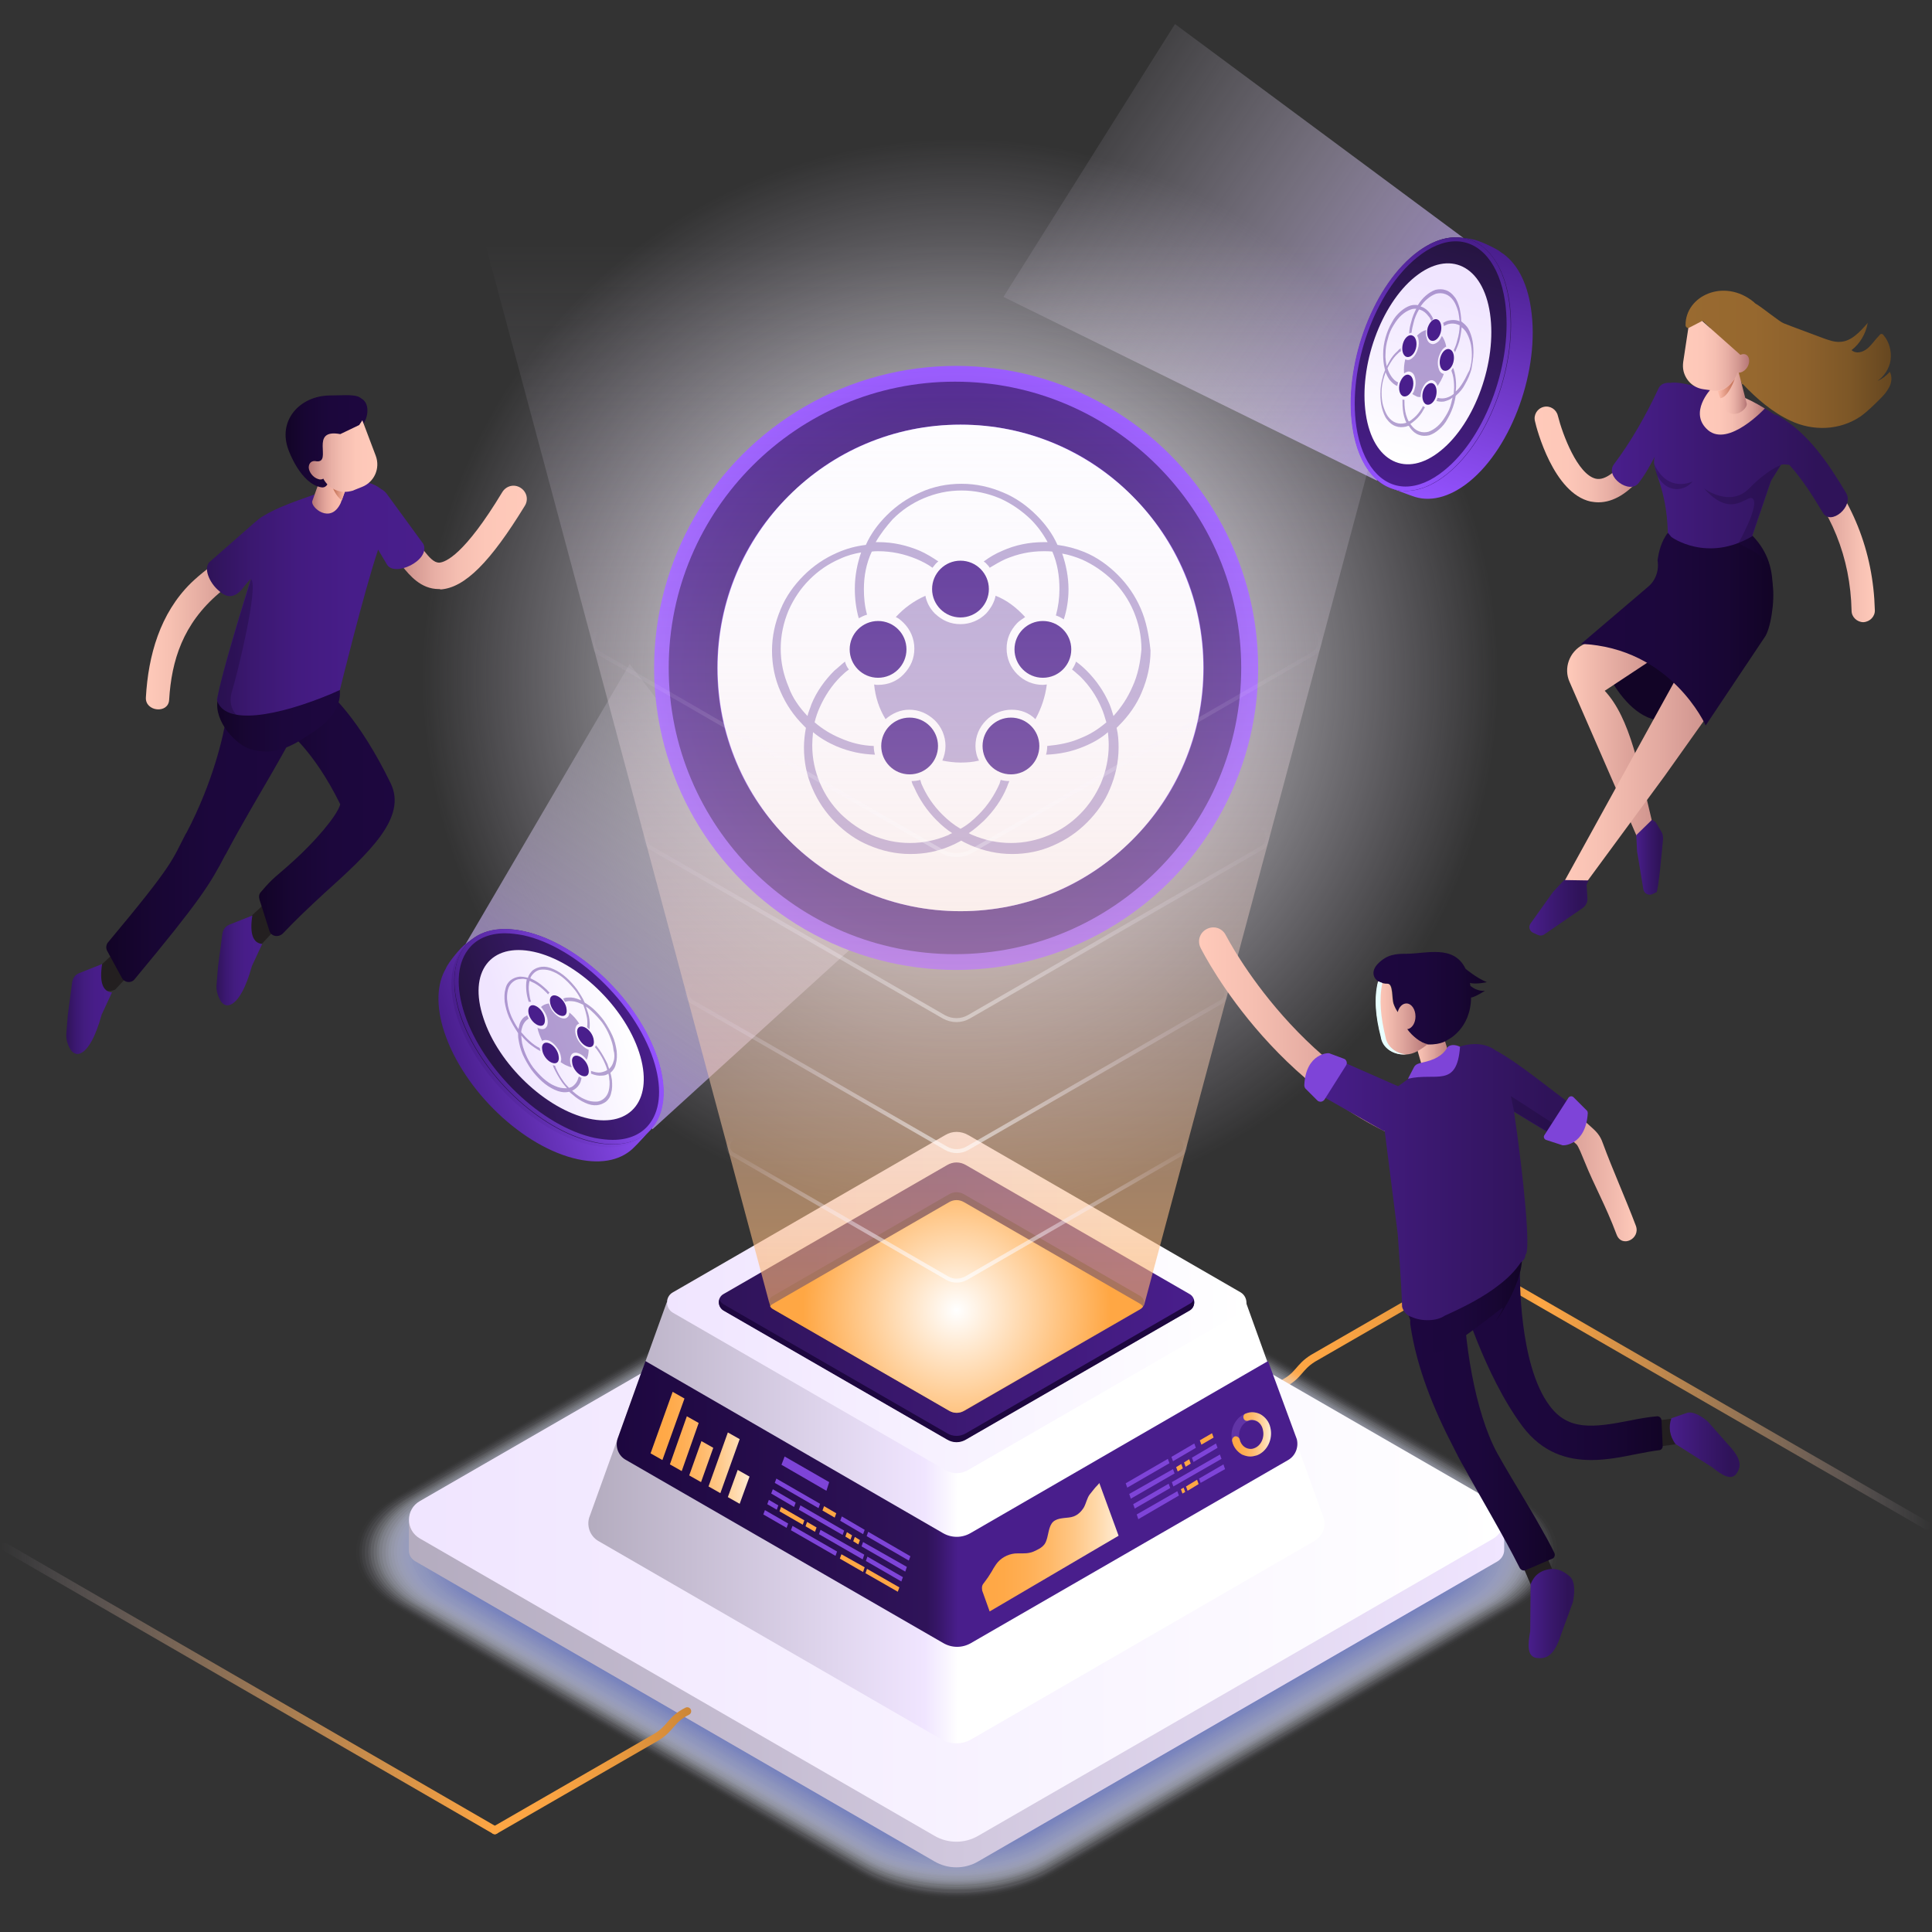 <?xml version="1.0" encoding="utf-8"?>
<!-- Generator: Adobe Illustrator 21.0.0, SVG Export Plug-In . SVG Version: 6.00 Build 0)  -->
<svg version="1.1" id="Layer_1" xmlns="http://www.w3.org/2000/svg" xmlns:xlink="http://www.w3.org/1999/xlink" x="0px" y="0px"
	 viewBox="0 0 490 490" style="enable-background:new 0 0 490 490;" xml:space="preserve">
<rect x="0" y="0" width="490" height="490" fill="#333333" stroke="none"/>
<style type="text/css">
	.st0{fill:url(#SVGID_1_);}
	.st1{fill:url(#SVGID_2_);}
	.st2{fill:url(#SVGID_3_);}
	.st3{fill:none;stroke:url(#SVGID_4_);stroke-width:2;stroke-linecap:round;stroke-linejoin:round;stroke-miterlimit:10;}
	.st4{fill:none;stroke:url(#SVGID_5_);stroke-width:2;stroke-linecap:round;stroke-linejoin:round;stroke-miterlimit:10;}
	.st5{opacity:0.68;}
	.st6{opacity:0;fill:#FFFFFF;}
	.st7{opacity:1.960800e-02;fill:#FCFCFF;}
	.st8{opacity:3.921600e-02;fill:#F8F9FF;}
	.st9{opacity:5.882400e-02;fill:#F5F6FF;}
	.st10{opacity:7.843100e-02;fill:#F2F4FF;}
	.st11{opacity:9.803900e-02;fill:#EEF1FF;}
	.st12{opacity:0.118;fill:#EBEEFF;}
	.st13{opacity:0.137;fill:#E7EBFF;}
	.st14{opacity:0.157;fill:#E4E8FF;}
	.st15{opacity:0.176;fill:#E1E5FF;}
	.st16{opacity:0.196;fill:#DDE2FF;}
	.st17{opacity:0.216;fill:#DAE0FF;}
	.st18{opacity:0.235;fill:#D7DDFF;}
	.st19{opacity:0.255;fill:#D3DAFF;}
	.st20{opacity:0.275;fill:#D0D7FF;}
	.st21{opacity:0.294;fill:#CCD4FF;}
	.st22{opacity:0.314;fill:#C9D1FF;}
	.st23{opacity:0.333;fill:#C6CEFF;}
	.st24{opacity:0.353;fill:#C2CBFF;}
	.st25{opacity:0.372;fill:#BFC9FF;}
	.st26{opacity:0.392;fill:#BCC6FF;}
	.st27{opacity:0.412;fill:#B8C3FF;}
	.st28{opacity:0.431;fill:#B5C0FF;}
	.st29{opacity:0.451;fill:#B1BDFF;}
	.st30{opacity:0.471;fill:#AEBAFF;}
	.st31{opacity:0.49;fill:#ABB7FF;}
	.st32{opacity:0.51;fill:#A7B5FE;}
	.st33{opacity:0.529;fill:#A4B2FE;}
	.st34{opacity:0.549;fill:#A1AFFE;}
	.st35{opacity:0.569;fill:#9DACFE;}
	.st36{opacity:0.588;fill:#9AA9FE;}
	.st37{opacity:0.608;fill:#96A6FE;}
	.st38{opacity:0.627;fill:#93A3FE;}
	.st39{opacity:0.647;fill:#90A1FE;}
	.st40{opacity:0.667;fill:#8C9EFE;}
	.st41{opacity:0.686;fill:#899BFE;}
	.st42{opacity:0.706;fill:#8698FE;}
	.st43{opacity:0.726;fill:#8295FE;}
	.st44{opacity:0.745;fill:#7F92FE;}
	.st45{opacity:0.765;fill:#7B8FFE;}
	.st46{opacity:0.784;fill:#788CFE;}
	.st47{opacity:0.804;fill:#758AFE;}
	.st48{opacity:0.824;fill:#7187FE;}
	.st49{opacity:0.843;fill:#6E84FE;}
	.st50{opacity:0.863;fill:#6B81FE;}
	.st51{opacity:0.882;fill:#677EFE;}
	.st52{opacity:0.902;fill:#647BFE;}
	.st53{opacity:0.922;fill:#6078FE;}
	.st54{opacity:0.941;fill:#5D76FE;}
	.st55{opacity:0.961;fill:#5A73FE;}
	.st56{opacity:0.98;fill:#5670FE;}
	.st57{fill:#536DFE;}
	.st58{fill:url(#XMLID_2_);}
	.st59{fill:url(#XMLID_3_);}
	.st60{fill:url(#XMLID_4_);}
	.st61{fill:url(#XMLID_5_);}
	.st62{fill:url(#XMLID_6_);}
	.st63{fill:url(#XMLID_7_);}
	.st64{fill:#1D073F;}
	.st65{fill:url(#XMLID_8_);}
	.st66{fill:url(#XMLID_9_);}
	.st67{fill:#7E44D8;}
	.st68{fill:#FFA744;}
	.st69{fill:#6134A6;}
	.st70{fill:url(#XMLID_10_);}
	.st71{fill:url(#SVGID_6_);}
	.st72{fill:url(#SVGID_7_);}
	.st73{enable-background:new    ;}
	.st74{fill:#FFFFFF;}
	.st75{fill:#491E8C;}
	.st76{opacity:0.4;fill:#491E8C;enable-background:new    ;}
	.st77{fill:url(#XMLID_11_);}
	.st78{clip-path:url(#XMLID_12_);fill:url(#XMLID_13_);}
	.st79{fill:none;stroke:url(#XMLID_14_);stroke-miterlimit:10;}
	.st80{opacity:0.8;fill:none;stroke:url(#XMLID_15_);stroke-miterlimit:10;}
	.st81{opacity:0.6;fill:none;stroke:url(#XMLID_16_);stroke-miterlimit:10;}
	.st82{opacity:0.4;fill:none;stroke:url(#XMLID_17_);stroke-miterlimit:10;}
	.st83{fill:none;stroke:url(#SVGID_8_);stroke-width:2;stroke-linecap:round;stroke-linejoin:round;stroke-miterlimit:10;}
	.st84{fill:none;stroke:url(#SVGID_9_);stroke-width:2;stroke-linecap:round;stroke-linejoin:round;stroke-miterlimit:10;}
	.st85{fill:#231F20;}
	.st86{fill:url(#SVGID_10_);}
	.st87{fill:url(#SVGID_11_);}
	.st88{fill:url(#SVGID_12_);}
	.st89{fill:url(#SVGID_13_);}
	.st90{fill:url(#SVGID_14_);}
	.st91{fill:url(#SVGID_15_);}
	.st92{fill:url(#SVGID_16_);}
	.st93{fill:url(#SVGID_17_);}
	.st94{fill:url(#SVGID_18_);}
	.st95{opacity:0.25;fill:#120426;}
	.st96{fill:url(#SVGID_19_);}
	.st97{fill:url(#SVGID_20_);}
	.st98{fill:#E8FFFF;}
	.st99{fill:url(#SVGID_21_);}
	.st100{fill:url(#SVGID_22_);}
	.st101{fill:url(#SVGID_23_);}
	.st102{fill:url(#SVGID_24_);}
	.st103{fill:url(#SVGID_25_);}
	.st104{fill:url(#SVGID_26_);}
	.st105{fill:url(#SVGID_27_);}
	.st106{fill:url(#SVGID_28_);}
	.st107{fill:url(#SVGID_29_);}
	.st108{fill:url(#SVGID_30_);}
	.st109{fill:url(#SVGID_31_);}
	.st110{fill:url(#SVGID_32_);}
	.st111{fill:url(#SVGID_33_);}
	.st112{fill:url(#SVGID_34_);}
	.st113{fill:url(#SVGID_35_);}
	.st114{fill:url(#SVGID_36_);}
	.st115{fill:url(#SVGID_37_);}
	.st116{fill:url(#SVGID_38_);}
	.st117{fill:url(#SVGID_39_);}
	.st118{fill:url(#SVGID_40_);}
	.st119{fill:url(#SVGID_41_);}
	.st120{fill:url(#SVGID_42_);}
	.st121{fill:url(#SVGID_43_);}
	.st122{fill:#120426;}
	.st123{fill:url(#SVGID_44_);}
	.st124{fill:url(#SVGID_45_);}
	.st125{fill:url(#SVGID_46_);}
	.st126{fill:url(#SVGID_47_);}
	.st127{fill:url(#SVGID_48_);}
	.st128{fill:url(#SVGID_49_);}
	.st129{fill:url(#SVGID_50_);}
	.st130{fill:url(#SVGID_51_);}
	.st131{fill:url(#SVGID_52_);}
	.st132{fill:url(#SVGID_53_);}
	.st133{fill:url(#SVGID_54_);}
	.st134{fill:url(#SVGID_55_);}
	.st135{fill:url(#SVGID_56_);}
</style>
<g>
	<g>
		<g>
			<linearGradient id="SVGID_1_" gradientUnits="userSpaceOnUse" x1="263.176" y1="31.91" x2="362.464" y2="99.011">
				<stop  offset="0" style="stop-color:#F0E5FF;stop-opacity:0"/>
				<stop  offset="0.284" style="stop-color:#EEE2FF;stop-opacity:0.199"/>
				<stop  offset="0.513" style="stop-color:#E7D8FF;stop-opacity:0.359"/>
				<stop  offset="0.722" style="stop-color:#DBC7FF;stop-opacity:0.505"/>
				<stop  offset="0.918" style="stop-color:#CBAFFF;stop-opacity:0.643"/>
				<stop  offset="1" style="stop-color:#C2A3FF;stop-opacity:0.7"/>
			</linearGradient>
			<polygon class="st0" points="371.1,60.3 298,6.1 254.5,75.3 349.2,121.9 			"/>
			
				<linearGradient id="SVGID_2_" gradientUnits="userSpaceOnUse" x1="683.154" y1="83.804" x2="771.801" y2="143.712" gradientTransform="matrix(-0.921 0.389 0.389 0.921 799.783 -161.517)">
				<stop  offset="0" style="stop-color:#F0E5FF;stop-opacity:0"/>
				<stop  offset="0.284" style="stop-color:#EEE2FF;stop-opacity:0.199"/>
				<stop  offset="0.513" style="stop-color:#E7D8FF;stop-opacity:0.359"/>
				<stop  offset="0.722" style="stop-color:#DBC7FF;stop-opacity:0.505"/>
				<stop  offset="0.918" style="stop-color:#CBAFFF;stop-opacity:0.643"/>
				<stop  offset="1" style="stop-color:#C2A3FF;stop-opacity:0.7"/>
			</linearGradient>
			<polygon class="st1" points="118.1,239.4 159.7,168.4 215.5,240.9 165.5,286.4 			"/>
			
				<radialGradient id="SVGID_3_" cx="355.464" cy="261.901" r="61.422" gradientTransform="matrix(2.222 0 0 2.223 -546.3 -410.505)" gradientUnits="userSpaceOnUse">
				<stop  offset="0.35" style="stop-color:#FFFFFF;stop-opacity:0.7"/>
				<stop  offset="1" style="stop-color:#F0E5FF;stop-opacity:0"/>
			</radialGradient>
			<ellipse class="st2" cx="243.6" cy="171.6" rx="136.5" ry="136.5"/>
		</g>
		<g>
			
				<linearGradient id="SVGID_4_" gradientUnits="userSpaceOnUse" x1="628.945" y1="2591.381" x2="679.702" y2="2591.381" gradientTransform="matrix(-1 0 0 -1 1004.05 2927.296)">
				<stop  offset="0" style="stop-color:#CC8636"/>
				<stop  offset="0.15" style="stop-color:#DA8F3A"/>
				<stop  offset="0.439" style="stop-color:#EE9C3F"/>
				<stop  offset="0.724" style="stop-color:#FBA443"/>
				<stop  offset="1" style="stop-color:#FFA744"/>
			</linearGradient>
			<path class="st3" d="M374.1,320.8L333,344.5c-3.7,2.3-3.5,4.4-7.7,6.5"/>
			
				<linearGradient id="SVGID_5_" gradientUnits="userSpaceOnUse" x1="514.3" y1="2573.399" x2="630.945" y2="2573.399" gradientTransform="matrix(-1 0 0 -1 1004.05 2927.296)">
				<stop  offset="0" style="stop-color:#F0E5FF;stop-opacity:0"/>
				<stop  offset="9.364273e-02" style="stop-color:#F3D8D9;stop-opacity:0.11"/>
				<stop  offset="0.222" style="stop-color:#F7C9AC;stop-opacity:0.261"/>
				<stop  offset="0.351" style="stop-color:#FABD86;stop-opacity:0.413"/>
				<stop  offset="0.479" style="stop-color:#FCB369;stop-opacity:0.563"/>
				<stop  offset="0.605" style="stop-color:#FEAD55;stop-opacity:0.712"/>
				<stop  offset="0.73" style="stop-color:#FFA848;stop-opacity:0.859"/>
				<stop  offset="0.85" style="stop-color:#FFA744"/>
				<stop  offset="1" style="stop-color:#CC8636"/>
			</linearGradient>
			<line class="st4" x1="488.8" y1="387" x2="374.1" y2="320.8"/>
			<g>
				<g class="st5">
					<path id="XMLID_190_" class="st6" d="M267.1,311.1c-13.4-7.8-35.5-7.8-48.9,0L99.7,379.5c-13.4,7.8-13.4,20.5,0,28.2
						l118.5,68.4c13.4,7.8,35.5,7.8,48.9,0l118.5-68.4c13.4-7.8,13.4-20.5,0-28.2L267.1,311.1z"/>
					<path class="st7" d="M267,311.5c-13.4-7.7-35.3-7.7-48.7,0l-117.9,68.1c-13.4,7.7-13.4,20.4,0,28.1l117.9,68.1
						c13.4,7.7,35.3,7.7,48.7,0l117.9-68.1c13.4-7.7,13.4-20.4,0-28.1L267,311.5z"/>
					<path class="st8" d="M266.8,311.9c-13.3-7.7-35.1-7.7-48.4,0l-117.3,67.7c-13.3,7.7-13.3,20.3,0,28l117.3,67.7
						c13.3,7.7,35.1,7.7,48.4,0l117.3-67.7c13.3-7.7,13.3-20.3,0-28L266.8,311.9z"/>
					<path class="st9" d="M266.7,312.3c-13.3-7.7-34.9-7.7-48.2,0l-116.8,67.4c-13.3,7.7-13.3,20.2,0,27.8l116.8,67.4
						c13.3,7.7,34.9,7.7,48.2,0l116.8-67.4c13.3-7.7,13.3-20.2,0-27.8L266.7,312.3z"/>
					<path class="st10" d="M266.6,312.7c-13.2-7.6-34.8-7.6-48,0l-116.2,67.1c-13.2,7.6-13.2,20.1,0,27.7l116.2,67.1
						c13.2,7.6,34.8,7.6,48,0l116.2-67.1c13.2-7.6,13.2-20.1,0-27.7L266.6,312.7z"/>
					<path class="st11" d="M266.5,313.1c-13.1-7.6-34.6-7.6-47.7,0l-115.6,66.8c-13.1,7.6-13.1,20,0,27.6l115.6,66.8
						c13.1,7.6,34.6,7.6,47.7,0l115.6-66.8c13.1-7.6,13.1-20,0-27.6L266.5,313.1z"/>
					<path class="st12" d="M266.4,313.5c-13.1-7.5-34.4-7.5-47.5,0l-115.1,66.4c-13.1,7.5-13.1,19.9,0,27.4l115.1,66.4
						c13.1,7.5,34.4,7.5,47.5,0l115.1-66.4c13.1-7.5,13.1-19.9,0-27.4L266.4,313.5z"/>
					<path class="st13" d="M266.3,313.9c-13-7.5-34.3-7.5-47.3,0L104.5,380c-13,7.5-13,19.8,0,27.3L219,473.4
						c13,7.5,34.3,7.5,47.3,0l114.5-66.1c13-7.5,13-19.8,0-27.3L266.3,313.9z"/>
					<path class="st14" d="M266.1,314.3c-12.9-7.5-34.1-7.5-47,0L105.2,380c-12.9,7.5-12.9,19.7,0,27.1L219.1,473
						c12.9,7.5,34.1,7.5,47,0l113.9-65.8c12.9-7.5,12.9-19.7,0-27.1L266.1,314.3z"/>
					<path class="st15" d="M266,314.7c-12.9-7.4-33.9-7.4-46.8,0l-113.4,65.4c-12.9,7.4-12.9,19.6,0,27l113.4,65.4
						c12.9,7.4,33.9,7.4,46.8,0l113.3-65.4c12.9-7.4,12.9-19.6,0-27L266,314.7z"/>
					<path class="st16" d="M265.9,315.1c-12.8-7.4-33.8-7.4-46.6,0l-112.8,65.1c-12.8,7.4-12.8,19.5,0,26.9l112.8,65.1
						c12.8,7.4,33.8,7.4,46.6,0l112.8-65.1c12.8-7.4,12.8-19.5,0-26.9L265.9,315.1z"/>
					<path class="st17" d="M265.8,315.5c-12.7-7.4-33.6-7.4-46.3,0l-112.2,64.8c-12.7,7.4-12.7,19.4,0,26.7l112.2,64.8
						c12.7,7.4,33.6,7.4,46.3,0L378,407c12.7-7.4,12.7-19.4,0-26.7L265.8,315.5z"/>
					<path class="st18" d="M265.7,315.9c-12.7-7.3-33.4-7.3-46.1,0l-111.6,64.5c-12.7,7.3-12.7,19.3,0,26.6l111.6,64.5
						c12.7,7.3,33.4,7.3,46.1,0l111.6-64.5c12.7-7.3,12.7-19.3,0-26.6L265.7,315.9z"/>
					<path class="st19" d="M265.5,316.2c-12.6-7.3-33.2-7.3-45.8,0l-111.1,64.1c-12.6,7.3-12.6,19.2,0,26.5L219.7,471
						c12.6,7.3,33.2,7.3,45.8,0l111.1-64.1c12.6-7.3,12.6-19.2,0-26.5L265.5,316.2z"/>
					<path class="st20" d="M265.4,316.6c-12.5-7.2-33.1-7.2-45.6,0l-110.5,63.8c-12.5,7.2-12.5,19.1,0,26.3l110.5,63.8
						c12.5,7.2,33.1,7.2,45.6,0l110.5-63.8c12.5-7.2,12.5-19.1,0-26.3L265.4,316.6z"/>
					<path class="st21" d="M265.3,317c-12.5-7.2-32.9-7.2-45.4,0L110,380.5c-12.5,7.2-12.5,19,0,26.2l109.9,63.5
						c12.5,7.2,32.9,7.2,45.4,0l109.9-63.5c12.5-7.2,12.5-19,0-26.2L265.3,317z"/>
					<path class="st22" d="M265.2,317.4c-12.4-7.2-32.7-7.2-45.1,0l-109.4,63.1c-12.4,7.2-12.4,18.9,0,26.1L220,469.8
						c12.4,7.2,32.7,7.2,45.1,0l109.4-63.1c12.4-7.2,12.4-18.9,0-26.1L265.2,317.4z"/>
					<path class="st23" d="M265.1,317.8c-12.4-7.1-32.6-7.1-44.9,0l-108.8,62.8c-12.4,7.1-12.4,18.8,0,25.9l108.8,62.8
						c12.4,7.1,32.6,7.1,44.9,0l108.8-62.8c12.4-7.1,12.4-18.8,0-25.9L265.1,317.8z"/>
					<path class="st24" d="M265,318.2c-12.3-7.1-32.4-7.1-44.7,0L112,380.7c-12.3,7.1-12.3,18.7,0,25.8L220.3,469
						c12.3,7.1,32.4,7.1,44.7,0l108.2-62.5c12.3-7.1,12.3-18.7,0-25.8L265,318.2z"/>
					<path class="st25" d="M264.8,318.6c-12.2-7.1-32.2-7.1-44.4,0l-107.7,62.2c-12.2,7.1-12.2,18.6,0,25.7l107.7,62.2
						c12.2,7.1,32.2,7.1,44.4,0l107.7-62.2c12.2-7.1,12.2-18.6,0-25.7L264.8,318.6z"/>
					<path class="st26" d="M264.7,319c-12.2-7-32.1-7-44.2,0l-107.1,61.8c-12.2,7-12.2,18.5,0,25.5l107.1,61.8c12.2,7,32.1,7,44.2,0
						l107.1-61.8c12.2-7,12.2-18.5,0-25.5L264.7,319z"/>
					<path class="st27" d="M264.6,319.4c-12.1-7-31.9-7-44,0l-106.5,61.5c-12.1,7-12.1,18.4,0,25.4l106.5,61.5c12.1,7,31.9,7,44,0
						l106.5-61.5c12.1-7,12.1-18.4,0-25.4L264.6,319.4z"/>
					<path class="st28" d="M264.5,319.8c-12-6.9-31.7-6.9-43.7,0l-106,61.2c-12,6.9-12,18.3,0,25.3l106,61.2c12,6.9,31.7,6.9,43.7,0
						l106-61.2c12-6.9,12-18.3,0-25.3L264.5,319.8z"/>
					<path class="st29" d="M264.4,320.2c-12-6.9-31.5-6.9-43.5,0l-105.4,60.8c-12,6.9-12,18.2,0,25.1L220.9,467
						c12,6.9,31.5,6.9,43.5,0l105.4-60.8c12-6.9,12-18.2,0-25.1L264.4,320.2z"/>
					<path class="st30" d="M264.3,320.6c-11.9-6.9-31.4-6.9-43.3,0l-104.8,60.5c-11.9,6.9-11.9,18.1,0,25L221,466.6
						c11.9,6.9,31.4,6.9,43.3,0l104.8-60.5c11.9-6.9,11.9-18.1,0-25L264.3,320.6z"/>
					<path class="st31" d="M264.1,321c-11.8-6.8-31.2-6.8-43,0l-104.3,60.2c-11.8,6.8-11.8,18,0,24.8l104.3,60.2
						c11.8,6.8,31.2,6.8,43,0L368.4,406c11.8-6.8,11.8-18,0-24.8L264.1,321z"/>
					<path class="st32" d="M264,321.4c-11.8-6.8-31-6.8-42.8,0l-103.7,59.9c-11.8,6.8-11.8,17.9,0,24.7l103.7,59.9
						c11.8,6.8,31,6.8,42.8,0L367.7,406c11.8-6.8,11.8-17.9,0-24.7L264,321.4z"/>
					<path class="st33" d="M263.9,321.8c-11.7-6.8-30.9-6.8-42.6,0l-103.1,59.5c-11.7,6.8-11.7,17.8,0,24.6l103.1,59.5
						c11.7,6.8,30.9,6.8,42.6,0L367,405.9c11.7-6.8,11.7-17.8,0-24.6L263.9,321.8z"/>
					<path class="st34" d="M263.8,322.2c-11.6-6.7-30.7-6.7-42.3,0l-102.6,59.2c-11.6,6.7-11.6,17.7,0,24.4L221.5,465
						c11.6,6.7,30.7,6.7,42.3,0l102.5-59.2c11.6-6.7,11.6-17.7,0-24.4L263.8,322.2z"/>
					<path class="st35" d="M263.7,322.6c-11.6-6.7-30.5-6.7-42.1,0l-102,58.9c-11.6,6.7-11.6,17.6,0,24.3l102,58.9
						c11.6,6.7,30.5,6.7,42.1,0l102-58.9c11.6-6.7,11.6-17.6,0-24.3L263.7,322.6z"/>
					<path class="st36" d="M263.6,323c-11.5-6.6-30.3-6.6-41.9,0l-101.4,58.6c-11.5,6.6-11.5,17.5,0,24.2l101.4,58.6
						c11.5,6.6,30.3,6.6,41.9,0L365,405.7c11.5-6.6,11.5-17.5,0-24.2L263.6,323z"/>
					<path class="st37" d="M263.4,323.4c-11.4-6.6-30.2-6.6-41.6,0L121,381.6c-11.4,6.6-11.4,17.4,0,24l100.8,58.2
						c11.4,6.6,30.2,6.6,41.6,0l100.8-58.2c11.4-6.6,11.4-17.4,0-24L263.4,323.4z"/>
					<path class="st38" d="M263.3,323.8c-11.4-6.6-30-6.6-41.4,0l-100.3,57.9c-11.4,6.6-11.4,17.3,0,23.9l100.3,57.9
						c11.4,6.6,30,6.6,41.4,0l100.3-57.9c11.4-6.6,11.4-17.3,0-23.9L263.3,323.8z"/>
					<path class="st39" d="M263.2,324.2c-11.3-6.5-29.8-6.5-41.2,0l-99.7,57.6c-11.3,6.5-11.3,17.2,0,23.8l99.7,57.6
						c11.3,6.5,29.8,6.5,41.2,0l99.7-57.6c11.3-6.5,11.3-17.2,0-23.8L263.2,324.2z"/>
					<path class="st40" d="M263.1,324.6c-11.3-6.5-29.7-6.5-40.9,0L123,381.8c-11.3,6.5-11.3,17.1,0,23.6l99.1,57.2
						c11.3,6.5,29.7,6.5,40.9,0l99.1-57.2c11.3-6.5,11.3-17.1,0-23.6L263.1,324.6z"/>
					<path class="st41" d="M263,325c-11.2-6.5-29.5-6.5-40.7,0l-98.6,56.9c-11.2,6.5-11.2,17,0,23.5l98.6,56.9
						c11.2,6.5,29.5,6.5,40.7,0l98.6-56.9c11.2-6.5,11.2-17,0-23.5L263,325z"/>
					<path class="st42" d="M262.8,325.4c-11.1-6.4-29.3-6.4-40.5,0l-98,56.6c-11.1,6.4-11.1,16.9,0,23.4l98,56.6
						c11.1,6.4,29.3,6.4,40.5,0l98-56.6c11.1-6.4,11.1-16.9,0-23.4L262.8,325.4z"/>
					<path class="st43" d="M262.7,325.7c-11.1-6.4-29.2-6.4-40.2,0L125.1,382c-11.1,6.4-11.1,16.8,0,23.2l97.4,56.3
						c11.1,6.4,29.2,6.4,40.2,0l97.4-56.3c11.1-6.4,11.1-16.8,0-23.2L262.7,325.7z"/>
					<path class="st44" d="M262.6,326.1c-11-6.3-29-6.3-40,0l-96.9,55.9c-11,6.3-11,16.7,0,23.1l96.9,55.9c11,6.3,29,6.3,40,0
						l96.9-55.9c11-6.3,11-16.7,0-23.1L262.6,326.1z"/>
					<path class="st45" d="M262.5,326.5c-10.9-6.3-28.8-6.3-39.7,0l-96.3,55.6c-10.9,6.3-10.9,16.6,0,22.9l96.3,55.6
						c10.9,6.3,28.8,6.3,39.7,0l96.3-55.6c10.9-6.3,10.9-16.6,0-22.9L262.5,326.5z"/>
					<path class="st46" d="M262.4,326.9c-10.9-6.3-28.6-6.3-39.5,0l-95.7,55.3c-10.9,6.3-10.9,16.5,0,22.8l95.7,55.3
						c10.9,6.3,28.6,6.3,39.5,0l95.7-55.3c10.9-6.3,10.9-16.5,0-22.8L262.4,326.9z"/>
					<path class="st47" d="M262.3,327.3c-10.8-6.2-28.5-6.2-39.3,0l-95.2,54.9c-10.8,6.2-10.8,16.4,0,22.7l95.2,54.9
						c10.8,6.2,28.5,6.2,39.3,0l95.2-54.9c10.8-6.2,10.8-16.4,0-22.7L262.3,327.3z"/>
					<path class="st48" d="M262.1,327.7c-10.7-6.2-28.3-6.2-39,0l-94.6,54.6c-10.7,6.2-10.7,16.3,0,22.5l94.6,54.6
						c10.7,6.2,28.3,6.2,39,0l94.6-54.6c10.7-6.2,10.7-16.3,0-22.5L262.1,327.7z"/>
					<path class="st49" d="M262,328.1c-10.7-6.2-28.1-6.2-38.8,0l-94,54.3c-10.7,6.2-10.7,16.2,0,22.4l94,54.3
						c10.7,6.2,28.1,6.2,38.8,0l94-54.3c10.7-6.2,10.7-16.2,0-22.4L262,328.1z"/>
					<path class="st50" d="M261.9,328.5c-10.6-6.1-28-6.1-38.6,0l-93.5,54c-10.6,6.1-10.6,16.1,0,22.3l93.5,54
						c10.6,6.1,28,6.1,38.6,0l93.5-54c10.6-6.1,10.6-16.1,0-22.3L261.9,328.5z"/>
					<path class="st51" d="M261.8,328.9c-10.5-6.1-27.8-6.1-38.3,0l-92.9,53.6c-10.5,6.1-10.5,16,0,22.1l92.9,53.6
						c10.5,6.1,27.8,6.1,38.3,0l92.9-53.6c10.5-6.1,10.5-16,0-22.1L261.8,328.9z"/>
					<path class="st52" d="M261.7,329.3c-10.5-6-27.6-6-38.1,0l-92.3,53.3c-10.5,6.1-10.5,16,0,22l92.3,53.3
						c10.5,6.1,27.6,6.1,38.1,0l92.3-53.3c10.5-6,10.5-16,0-22L261.7,329.3z"/>
					<path class="st53" d="M261.6,329.7c-10.4-6-27.5-6-37.9,0l-91.8,53c-10.4,6-10.4,15.9,0,21.9l91.8,53c10.4,6,27.5,6,37.9,0
						l91.8-53c10.4-6,10.4-15.9,0-21.9L261.6,329.7z"/>
					<path class="st54" d="M261.4,330.1c-10.4-6-27.3-6-37.6,0l-91.2,52.6c-10.3,6-10.3,15.8,0,21.7l91.2,52.6c10.3,6,27.3,6,37.6,0
						l91.2-52.6c10.4-6,10.4-15.8,0-21.7L261.4,330.1z"/>
					<path class="st55" d="M261.3,330.5c-10.3-5.9-27.1-5.9-37.4,0l-90.6,52.3c-10.3,5.9-10.3,15.7,0,21.6l90.6,52.3
						c10.3,5.9,27.1,5.9,37.4,0l90.6-52.3c10.3-5.9,10.3-15.7,0-21.6L261.3,330.5z"/>
					<path class="st56" d="M261.2,330.9c-10.2-5.9-26.9-5.9-37.2,0l-90,52c-10.2,5.9-10.2,15.6,0,21.5l90,52
						c10.2,5.9,26.9,5.9,37.2,0l90-52c10.2-5.9,10.2-15.6,0-21.5L261.2,330.9z"/>
					<path id="XMLID_139_" class="st57" d="M261.1,331.3c-10.2-5.9-26.8-5.9-36.9,0L134.7,383c-10.2,5.9-10.2,15.5,0,21.3l89.5,51.7
						c10.2,5.9,26.8,5.9,36.9,0l89.5-51.7c10.2-5.9,10.2-15.5,0-21.3L261.1,331.3z"/>
				</g>
				<linearGradient id="XMLID_2_" gradientUnits="userSpaceOnUse" x1="103.794" y1="391.975" x2="381.45" y2="391.975">
					<stop  offset="0" style="stop-color:#B4ACBF"/>
					<stop  offset="0.515" style="stop-color:#D1C8DE"/>
					<stop  offset="1" style="stop-color:#F0E5FF"/>
				</linearGradient>
				<path id="XMLID_1219_" class="st58" d="M237,311.9l-133.3,73.6v7.8c0,1.1,0.6,2,1.5,2.6L237,472.1c3.4,2,7.7,2,11.1,0L379.8,396
					c1-0.6,1.7-1.7,1.7-2.9v-7.6l-133.3-73.6C244.7,309.9,240.5,309.9,237,311.9z"/>
				<linearGradient id="XMLID_3_" gradientUnits="userSpaceOnUse" x1="103.794" y1="385.483" x2="381.45" y2="385.483">
					<stop  offset="0" style="stop-color:#F0E5FF"/>
					<stop  offset="1" style="stop-color:#FFFFFF"/>
				</linearGradient>
				<path id="XMLID_1218_" class="st59" d="M237,305.4l-130.5,75.3c-3.7,2.1-3.7,7.4,0,9.5L237,465.6c3.4,2,7.7,2,11.1,0l130.5-75.3
					c3.7-2.1,3.7-7.4,0-9.5l-130.5-75.3C244.7,303.4,240.5,303.4,237,305.4z"/>
				<linearGradient id="XMLID_4_" gradientUnits="userSpaceOnUse" x1="149.185" y1="385.483" x2="336.06" y2="385.483">
					<stop  offset="0" style="stop-color:#B4ACBF"/>
					<stop  offset="0.456" style="stop-color:#F0E5FF"/>
					<stop  offset="0.486" style="stop-color:#F9F5FF"/>
					<stop  offset="0.502" style="stop-color:#FFFFFF"/>
				</linearGradient>
				<path id="XMLID_1217_" class="st60" d="M238.8,330l-69.7,0.3L149.4,385c-0.6,2.2,0.3,4.6,2.3,5.8l87,50.3c2.4,1.4,5.3,1.4,7.7,0
					l87-50.3c2-1.2,3-3.5,2.3-5.8l-19.7-54.7l-69.7-0.3C244.1,328.6,241.1,328.6,238.8,330z"/>
				<linearGradient id="XMLID_5_" gradientUnits="userSpaceOnUse" x1="156.296" y1="381.414" x2="328.949" y2="381.414">
					<stop  offset="0" style="stop-color:#1D073F"/>
					<stop  offset="0.456" style="stop-color:#2F1359"/>
					<stop  offset="0.473" style="stop-color:#371669"/>
					<stop  offset="0.502" style="stop-color:#491E8C"/>
				</linearGradient>
				<path id="XMLID_1216_" class="st61" d="M321.6,345.2l-75.4,43.6c-2.2,1.3-4.9,1.3-7.1,0l-75.4-43.6l-7.1,19.8
					c-0.6,2.1,0.3,4.3,2.2,5.3l80.4,46.4c2.2,1.3,4.9,1.3,7.1,0l80.4-46.4c1.9-1.1,2.7-3.3,2.2-5.3L321.6,345.2z"/>
				<linearGradient id="XMLID_6_" gradientUnits="userSpaceOnUse" x1="169.089" y1="330.294" x2="316.156" y2="330.294">
					<stop  offset="0" style="stop-color:#F0E5FF"/>
					<stop  offset="1" style="stop-color:#FFFFFF"/>
				</linearGradient>
				<path id="XMLID_1215_" class="st62" d="M239.7,287.9l-69.1,39.9c-1.9,1.1-1.9,3.9,0,5.1l69.1,39.9c1.8,1.1,4.1,1.1,5.9,0
					l69.1-39.9c1.9-1.1,1.9-3.9,0-5.1l-69.1-39.9C243.7,286.8,241.5,286.8,239.7,287.9z"/>
				<linearGradient id="XMLID_7_" gradientUnits="userSpaceOnUse" x1="182.312" y1="330.294" x2="302.933" y2="330.294">
					<stop  offset="0" style="stop-color:#2F1359"/>
					<stop  offset="1" style="stop-color:#491E8C"/>
				</linearGradient>
				<path id="XMLID_1214_" class="st63" d="M240.2,295.5l-56.7,32.7c-1.6,0.9-1.6,3.2,0,4.1l56.7,32.7c1.5,0.9,3.3,0.9,4.8,0
					l56.7-32.7c1.6-0.9,1.6-3.2,0-4.1L245,295.5C243.5,294.6,241.7,294.6,240.2,295.5z"/>
				<path id="XMLID_1213_" class="st64" d="M240.7,302.9L196,328.7c-1.3,0.7-1.3,2.5,0,3.3l44.7,25.8c1.2,0.7,2.6,0.7,3.8,0
					l44.7-25.8c1.3-0.7,1.3-2.5,0-3.3l-44.7-25.8C243.3,302.2,241.9,302.2,240.7,302.9z"/>
				<path id="XMLID_1211_" class="st64" d="M301.7,330.7L245,363.5c-1.5,0.9-3.3,0.9-4.8,0l-56.7-32.7c-0.5-0.3-0.9-0.8-1-1.3
					c-0.4,1,0,2.3,1,2.9l56.7,32.7c1.5,0.9,3.3,0.9,4.8,0l56.7-32.7c1.1-0.6,1.4-1.9,1-2.9C302.6,330,302.3,330.4,301.7,330.7z"/>
				<linearGradient id="XMLID_8_" gradientUnits="userSpaceOnUse" x1="165.072" y1="367.202" x2="190.057" y2="367.202">
					<stop  offset="0" style="stop-color:#FFA744"/>
					<stop  offset="0.163" style="stop-color:#FFA948"/>
					<stop  offset="0.333" style="stop-color:#FFAF55"/>
					<stop  offset="0.505" style="stop-color:#FFB969"/>
					<stop  offset="0.679" style="stop-color:#FFC786"/>
					<stop  offset="0.853" style="stop-color:#FFD9AB"/>
					<stop  offset="1" style="stop-color:#FFEBD1"/>
				</linearGradient>
				<path id="XMLID_1205_" class="st65" d="M170.6,353l3,1.7l-5.6,15.6l-3-1.7L170.6,353z M169.9,371.4l3,1.7l4.3-12.2l-3-1.7
					L169.9,371.4z M174.8,374.2l3,1.7l3.1-8.7l-3-1.7L174.8,374.2z M179.7,377l3,1.7l4.9-13.7l-3-1.7L179.7,377z M184.6,379.7l3,1.7
					l2.5-6.9l-3-1.7L184.6,379.7z"/>
				
					<linearGradient id="XMLID_9_" gradientUnits="userSpaceOnUse" x1="822.419" y1="392.267" x2="857.007" y2="392.267" gradientTransform="matrix(1 0 0 1 -573.521 0)">
					<stop  offset="0" style="stop-color:#FFA744"/>
					<stop  offset="0.163" style="stop-color:#FFA948"/>
					<stop  offset="0.333" style="stop-color:#FFAF55"/>
					<stop  offset="0.505" style="stop-color:#FFB969"/>
					<stop  offset="0.679" style="stop-color:#FFC786"/>
					<stop  offset="0.853" style="stop-color:#FFD9AB"/>
					<stop  offset="1" style="stop-color:#FFEBD1"/>
				</linearGradient>
				<path id="XMLID_1204_" class="st66" d="M278.8,376.1c0,0.2-1,1.1-1.2,1.4c-0.4,0.5-0.8,1-1.2,1.5c-0.7,0.9-0.9,2.2-1.5,3.3
					c-0.6,1-1.5,1.9-2.6,2.3c-0.8,0.3-1.6,0.3-2.4,0.4c-0.8,0.1-1.6,0.2-2.3,0.6c-1.5,0.8-1.6,3-2,4.4c-0.2,0.7-0.4,1.4-0.9,1.9
					c-0.4,0.5-1.1,0.9-1.7,1.2c-0.6,0.3-1.2,0.6-1.8,0.7c-1.2,0.3-2.6,0.1-3.8,0.2c-1.9,0.2-3.7,1.2-4.8,2.8
					c-0.4,0.6-0.8,1.2-1.1,1.8c-0.6,1-1.2,1.9-1.9,2.8c-0.6,0.7-0.6,1.1-0.5,2l1.9,5.3l32.7-19.2L278.8,376.1z"/>
				<polygon id="XMLID_1203_" class="st67" points="199,369.4 210.3,375.9 209.6,378.1 198.2,371.5 				"/>
				<g id="XMLID_1184_">
					<polygon id="XMLID_1202_" class="st67" points="196.9,375 208,381.4 207.6,382.5 196.5,376.1 					"/>
					<polygon id="XMLID_1201_" class="st68" points="209,382 212.1,383.8 211.7,384.9 208.6,383.1 					"/>
					<polygon id="XMLID_1200_" class="st68" points="214.8,388.6 216.1,389.4 215.7,390.5 214.4,389.7 					"/>
					<polygon id="XMLID_1199_" class="st68" points="216.8,389.8 218.1,390.6 217.7,391.7 216.4,390.9 					"/>
					<polygon id="XMLID_1198_" class="st67" points="196,377.7 201.8,381.1 201.4,382.2 195.6,378.8 					"/>
					<polygon id="XMLID_1197_" class="st67" points="203,381.8 214.1,388.2 213.7,389.3 202.6,382.9 					"/>
					<polygon id="XMLID_1196_" class="st67" points="208.1,388 219.2,394.3 218.8,395.5 207.7,389.1 					"/>
					<polygon id="XMLID_1195_" class="st67" points="220,394.8 229,400 228.6,401.1 219.6,395.9 					"/>
					<polygon id="XMLID_1194_" class="st67" points="218.9,391.1 230,397.4 229.6,398.6 218.5,392.2 					"/>
					<polygon id="XMLID_1193_" class="st67" points="213.5,384.6 219.3,388 218.9,389.1 213.1,385.7 					"/>
					<polygon id="XMLID_1192_" class="st67" points="220.2,388.5 230.9,394.7 230.5,395.8 219.8,389.6 					"/>
					<polygon id="XMLID_1191_" class="st67" points="195,380.4 197.4,381.8 197,382.9 194.6,381.5 					"/>
					<polygon id="XMLID_1190_" class="st68" points="204.7,386 207.1,387.4 206.7,388.5 204.3,387.1 					"/>
					<polygon id="XMLID_1189_" class="st68" points="198.1,382.2 204,385.6 203.6,386.7 197.7,383.3 					"/>
					<polygon id="XMLID_1188_" class="st68" points="213.4,394.2 219.3,397.5 218.9,398.7 213,395.3 					"/>
					<polygon id="XMLID_1187_" class="st68" points="219.9,397.9 228.1,402.6 227.7,403.7 219.5,399 					"/>
					<polygon id="XMLID_1186_" class="st67" points="194,383 199.9,386.4 199.5,387.5 193.6,384.1 					"/>
					<polygon id="XMLID_1185_" class="st67" points="201,387 212.3,393.5 211.9,394.6 200.6,388.1 					"/>
				</g>
				<g id="XMLID_1170_">
					<polygon id="XMLID_1183_" class="st68" points="307.4,363.5 304.3,365.3 304.7,366.4 307.8,364.6 					"/>
					<polygon id="XMLID_1182_" class="st68" points="301.6,370.1 300.3,370.9 300.7,372 302,371.2 					"/>
					<polygon id="XMLID_1181_" class="st68" points="299.6,371.3 298.3,372.1 298.7,373.2 300,372.4 					"/>
					<polygon id="XMLID_1180_" class="st67" points="308.4,366.1 302.3,369.7 302.7,370.8 308.8,367.2 					"/>
					<polygon id="XMLID_1179_" class="st67" points="309.4,368.9 297.2,375.9 297.6,377 309.8,370 					"/>
					<polygon id="XMLID_1178_" class="st67" points="296.4,376.3 287.4,381.5 287.8,382.6 296.8,377.4 					"/>
					<polygon id="XMLID_1177_" class="st67" points="297.5,372.6 286.4,378.9 286.8,380.1 297.9,373.7 					"/>
					<polygon id="XMLID_1176_" class="st67" points="302.9,366.1 297.1,369.5 297.5,370.6 303.3,367.2 					"/>
					<polygon id="XMLID_1175_" class="st67" points="296.2,370 285.5,376.2 285.9,377.3 296.6,371.1 					"/>
					<polygon id="XMLID_1174_" class="st68" points="303.6,375.3 300.8,377 301.2,378.1 304,376.4 					"/>
					<polygon id="XMLID_1173_" class="st68" points="300.2,377.3 299.5,377.7 299.9,378.8 300.6,378.4 					"/>
					<polygon id="XMLID_1172_" class="st67" points="298.6,378.2 288.3,384.1 288.7,385.3 299,379.3 					"/>
					<polygon id="XMLID_1171_" class="st67" points="310.3,371.4 304.1,375 304.5,376.1 310.7,372.6 					"/>
				</g>
				<g id="XMLID_1163_">
					<g id="XMLID_1166_">
						<path id="XMLID_1167_" class="st69" d="M317.1,369.4c-0.7,0-1.4-0.2-2.1-0.5c-1.2-0.7-2.2-1.9-2.5-3.4c-0.7-2.9,0.8-6,3.4-7
							c1.2-0.5,2.5-0.4,3.7,0.2c1.2,0.7,2.2,1.9,2.5,3.4l0,0c0.7,2.9-0.8,6-3.4,7C318.1,369.3,317.6,369.4,317.1,369.4z
							 M317.5,360.2c-0.3,0-0.6,0.1-0.9,0.2c-1.7,0.6-2.7,2.7-2.2,4.7c0.2,1,0.8,1.8,1.6,2.2c0.6,0.3,1.4,0.4,2.1,0.1
							c1.7-0.6,2.7-2.7,2.2-4.7l0,0c-0.2-1-0.8-1.8-1.6-2.2C318.3,360.3,317.9,360.2,317.5,360.2z"/>
					</g>
					<g id="XMLID_1164_">
						<linearGradient id="XMLID_10_" gradientUnits="userSpaceOnUse" x1="312.455" y1="363.833" x2="322.239" y2="363.833">
							<stop  offset="0" style="stop-color:#FFA744"/>
							<stop  offset="0.163" style="stop-color:#FFA948"/>
							<stop  offset="0.333" style="stop-color:#FFAF55"/>
							<stop  offset="0.505" style="stop-color:#FFB969"/>
							<stop  offset="0.679" style="stop-color:#FFC786"/>
							<stop  offset="0.853" style="stop-color:#FFD9AB"/>
							<stop  offset="1" style="stop-color:#FFEBD1"/>
						</linearGradient>
						<path id="XMLID_1165_" class="st70" d="M317.1,369.4c-0.7,0-1.4-0.2-2.1-0.5c-1.2-0.7-2.2-1.9-2.5-3.4c-0.1-0.5,0.2-1,0.7-1.2
							c0.5-0.1,1,0.2,1.2,0.7c0.2,1,0.8,1.8,1.6,2.2c0.6,0.3,1.4,0.4,2.1,0.1c1.7-0.6,2.7-2.7,2.2-4.7c-0.2-1-0.8-1.8-1.6-2.2
							c-0.6-0.3-1.4-0.4-2.1-0.1c-0.5,0.2-1.1-0.1-1.2-0.6c-0.2-0.5,0.1-1.1,0.6-1.2c1.2-0.5,2.5-0.4,3.7,0.2
							c1.2,0.7,2.2,1.9,2.5,3.4c0.7,2.9-0.8,6-3.4,7C318.1,369.3,317.6,369.4,317.1,369.4z"/>
					</g>
				</g>
				<g>
					
						<radialGradient id="SVGID_6_" cx="260.797" cy="308.755" r="73.049" gradientTransform="matrix(1.049 0 0 1.049 -30.986 -154.435)" gradientUnits="userSpaceOnUse">
						<stop  offset="0" style="stop-color:#491E8C"/>
						<stop  offset="1" style="stop-color:#9452FF"/>
					</radialGradient>
					<ellipse class="st71" cx="242.5" cy="169.4" rx="76.6" ry="76.6"/>
					<g>
						
							<radialGradient id="SVGID_7_" cx="260.496" cy="308.755" r="69.198" gradientTransform="matrix(1.049 0 0 1.049 -30.986 -154.435)" gradientUnits="userSpaceOnUse">
							<stop  offset="0" style="stop-color:#251440"/>
							<stop  offset="1" style="stop-color:#491E8C"/>
						</radialGradient>
						<path class="st72" d="M243.6,107.7c8.3,0,16.4,1.6,24,4.8c7.4,3.1,14,7.6,19.6,13.3c5.7,5.7,10.2,12.2,13.3,19.6
							c3.2,7.6,4.8,15.7,4.8,24c0,8.3-1.6,16.4-4.8,24c-3.1,7.4-7.6,14-13.3,19.6c-5.7,5.7-12.2,10.2-19.6,13.3
							c-7.6,3.2-15.7,4.8-24,4.8c-8.3,0-16.4-1.6-24-4.8c-7.4-3.1-14-7.6-19.6-13.3c-5.7-5.7-10.2-12.2-13.3-19.6
							c-3.2-7.6-4.8-15.7-4.8-24c0-8.3,1.6-16.4,4.8-24c3.1-7.4,7.6-14,13.3-19.6c5.7-5.7,12.2-10.2,19.6-13.3
							C227.2,109.3,235.3,107.7,243.6,107.7 M242.2,96.8c-40,0-72.6,32.5-72.6,72.6s32.5,72.6,72.6,72.6s72.6-32.5,72.6-72.6
							S282.2,96.8,242.2,96.8L242.2,96.8z"/>
						<g class="st73">
							<ellipse class="st74" cx="243.6" cy="169.4" rx="61.6" ry="61.7"/>
						</g>
						<g id="Brandmark_95_">
							<ellipse id="Core-1_96_" class="st75" cx="243.6" cy="149.4" rx="7.2" ry="7.2"/>
							<ellipse id="Core-2_96_" class="st75" cx="222.7" cy="164.7" rx="7.2" ry="7.2"/>
							<ellipse id="Core-3_96_" class="st75" cx="264.5" cy="164.7" rx="7.2" ry="7.2"/>
							<ellipse id="Core-4_96_" class="st75" cx="230.7" cy="189.2" rx="7.2" ry="7.2"/>
							<ellipse id="Core-5_96_" class="st75" cx="256.4" cy="189.2" rx="7.2" ry="7.2"/>
							<path id="Center_95_" class="st76" d="M247.4,189.2c0-2.4,0.9-4.7,2.7-6.5c1.7-1.7,4-2.7,6.5-2.7c2.3,0,4.4,0.8,6,2.4
								c1.5-2.7,2.5-5.7,2.9-8.8c-0.3,0-0.6,0.1-1,0.1c-2.4,0-4.7-0.9-6.5-2.7c-1.7-1.7-2.7-4-2.7-6.5s0.9-4.6,2.7-6.5
								c0.6-0.6,1.3-1,2-1.5c-2.1-2.3-4.6-4.3-7.5-5.4c-0.3,1.7-1.3,3.3-2.4,4.5c-1.7,1.7-4,2.7-6.5,2.7s-4.6-0.9-6.5-2.7
								c-1.3-1.3-2.1-2.9-2.4-4.5c-2.9,1.3-5.4,3.1-7.5,5.4c0.7,0.3,1.3,0.8,2,1.5c1.7,1.7,2.7,4,2.7,6.5s-0.9,4.6-2.7,6.5
								c-1.7,1.8-4,2.7-6.5,2.7c-0.3,0-0.6,0-1-0.1c0.3,3.2,1.3,6.2,2.9,8.8c1.7-1.5,3.8-2.4,6-2.4c2.4,0,4.6,0.9,6.5,2.7
								c1.7,1.7,2.7,4,2.7,6.5c0,1.3-0.3,2.5-0.8,3.7c1.5,0.3,3.1,0.5,4.6,0.5c1.5,0,3.1-0.1,4.7-0.5
								C247.7,191.8,247.4,190.5,247.4,189.2z"/>
							<path id="Circles_95_" class="st76" d="M289.3,154.3c-1.4-3.2-3.3-6-5.8-8.5c-2.4-2.4-5.3-4.5-8.5-5.8
								c-2.2-0.9-4.5-1.5-6.8-1.8c-1.3-2.9-3.1-5.3-5.3-7.5c-2.4-2.4-5.3-4.5-8.5-5.8c-3.3-1.4-6.8-2.2-10.5-2.2
								c-3.7,0-7.2,0.7-10.5,2.2c-3.2,1.4-6,3.3-8.5,5.8c-2.2,2.2-4,4.6-5.3,7.5c-2.5,0.3-4.8,0.9-7.3,2c-3.2,1.4-6,3.3-8.5,5.8
								c-2.4,2.4-4.5,5.3-5.8,8.5c-1.4,3.3-2.2,6.8-2.2,10.5c0,3.6,0.7,7.2,2.2,10.5c1.4,3.2,3.3,6,5.8,8.5c0.1,0.1,0.3,0.3,0.6,0.6
								c-0.3,1.6-0.5,3.3-0.5,5c0,3.6,0.7,7.2,2.2,10.5c1.4,3.2,3.3,6,5.8,8.5c2.4,2.4,5.3,4.5,8.5,5.8c3.3,1.4,6.8,2.2,10.5,2.2
								c3.7,0,7.2-0.7,10.5-2.2c0.8-0.3,1.6-0.8,2.4-1.2c0.8,0.5,1.6,0.8,2.4,1.2c3.3,1.4,6.8,2.2,10.5,2.2c3.6,0,7.2-0.7,10.5-2.2
								c3.2-1.4,6-3.3,8.5-5.8c2.4-2.4,4.5-5.3,5.8-8.5c1.4-3.3,2.2-6.8,2.2-10.5c0-1.7-0.1-3.3-0.5-5c0.2-0.2,0.3-0.3,0.6-0.6
								c2.4-2.4,4.5-5.3,5.8-8.5c1.4-3.3,2.2-6.8,2.2-10.5C291.4,161.1,290.7,157.5,289.3,154.3z M287.2,174.2
								c-1.2,2.8-2.9,5.3-4.8,7.4c-0.3-1-0.6-2-1-3c-1.4-3.2-3.3-6-5.8-8.5c-0.8-0.8-1.7-1.6-2.7-2.3c-0.2,0.7-0.6,1.4-1,2
								c0.8,0.6,1.5,1.3,2.1,1.8c2.3,2.3,4,4.8,5.3,7.8c0.6,1.3,0.9,2.5,1.3,3.8c-2,1.7-4,3-6.5,4c-2.7,1.2-5.5,1.7-8.5,2
								c0,0.8-0.1,1.5-0.3,2.2c3.3-0.1,6.7-0.8,9.7-2.1c2.2-0.9,4.3-2.1,6-3.6c0.1,1,0.2,2.2,0.2,3.3c0,3.3-0.7,6.6-2,9.7
								c-1.3,2.9-3,5.5-5.3,7.8c-2.3,2.3-4.8,4-7.8,5.3c-3.1,1.3-6.2,2-9.7,2c-3.5,0-6.6-0.7-9.7-2c-0.3-0.1-0.7-0.3-1-0.5
								c1.4-0.9,2.7-2.1,3.9-3.2c2.4-2.4,4.5-5.3,5.8-8.5c0.2-0.5,0.3-0.9,0.6-1.5c-0.8,0-1.5-0.1-2.2-0.3c-0.1,0.3-0.2,0.7-0.3,1
								c-1.3,2.9-3,5.5-5.3,7.8c-1.4,1.4-2.9,2.7-4.6,3.6c-1.7-1-3.2-2.2-4.6-3.6c-2.3-2.3-4-4.8-5.3-7.8c-0.1-0.3-0.2-0.6-0.3-1
								c-0.7,0.2-1.5,0.3-2.2,0.3c0.1,0.5,0.3,1,0.6,1.5c1.4,3.2,3.3,6,5.8,8.5c1.3,1.3,2.5,2.3,3.9,3.2c-0.3,0.1-0.7,0.3-1,0.5
								c-3.1,1.3-6.2,2-9.7,2s-6.6-0.7-9.7-2c-2.9-1.3-5.5-3.1-7.8-5.3c-2.3-2.3-4-4.8-5.3-7.8c-1.3-3.1-2-6.2-2-9.7
								c0-1,0.1-2.2,0.2-3.3c1.8,1.5,3.9,2.7,6,3.6c3.1,1.3,6.3,2,9.7,2.1c-0.2-0.7-0.3-1.5-0.3-2.2c-3-0.1-5.8-0.8-8.5-2
								c-2.4-1-4.5-2.3-6.5-4c0.3-1.3,0.8-2.7,1.3-3.8c1.3-2.9,3-5.5,5.3-7.8c0.7-0.7,1.4-1.3,2.1-1.8c-0.5-0.6-0.8-1.3-1-2
								c-0.9,0.7-1.7,1.5-2.7,2.3c-2.4,2.4-4.5,5.3-5.8,8.5c-0.3,1-0.8,2-1,3c-2.1-2.2-3.8-4.6-4.8-7.4c-1.3-3.1-2-6.2-2-9.7
								c0-3.3,0.7-6.6,2-9.7c1.3-2.9,3-5.5,5.3-7.8s4.8-4,7.8-5.3c1.7-0.8,3.6-1.3,5.3-1.6c-1,2.9-1.6,6-1.6,9.2
								c0,2.5,0.3,5.1,1,7.5c0.6-0.3,1.3-0.7,2.1-0.9c-0.6-2.2-0.8-4.3-0.8-6.5c0-3.3,0.6-6.5,2-9.5c0.6-0.1,1.2-0.1,1.7-0.1
								c3.3,0,6.6,0.7,9.7,2c1.4,0.6,2.8,1.3,4,2.2c0.2-0.3,0.6-0.7,0.8-1c0.2-0.2,0.5-0.5,0.7-0.6c-1.5-1-3.1-2-4.7-2.7
								c-3.3-1.4-6.8-2.2-10.5-2.2c-0.2,0-0.5,0-0.7,0c1.2-2.1,2.7-4,4.3-5.8c2.3-2.3,4.8-4,7.8-5.3c3.1-1.3,6.2-2,9.7-2
								c3.3,0,6.6,0.7,9.7,2c2.9,1.3,5.5,3.1,7.8,5.3c1.7,1.7,3.1,3.6,4.3,5.8c-0.3,0-0.7,0-1,0c-3.6,0-7.2,0.7-10.5,2.2
								c-1.7,0.7-3.2,1.6-4.7,2.7c0.2,0.2,0.5,0.3,0.7,0.6c0.3,0.3,0.6,0.6,0.8,1c1.3-0.8,2.7-1.6,4-2.2c3.1-1.3,6.2-2,9.7-2
								c0.7,0,1.5,0,2.2,0.1c1.3,3,1.8,6.2,1.8,9.5c0,2.3-0.3,4.5-0.9,6.7c0.7,0.2,1.4,0.6,2,1c0.8-2.4,1.2-5.1,1.2-7.6
								c0-3.1-0.6-6.2-1.6-9.1c1.7,0.3,3.3,0.8,5,1.5c2.9,1.3,5.5,3.1,7.8,5.3c2.3,2.3,4,4.8,5.3,7.8c1.3,3.1,2,6.2,2,9.7
								C289.2,168,288.6,171.2,287.2,174.2z"/>
						</g>
					</g>
				</g>
				<linearGradient id="XMLID_11_" gradientUnits="userSpaceOnUse" x1="242.622" y1="358.231" x2="242.622" y2="61.858">
					<stop  offset="0" style="stop-color:#FFA744;stop-opacity:0.7"/>
					<stop  offset="4.740834e-02" style="stop-color:#FDAE59;stop-opacity:0.667"/>
					<stop  offset="0.161" style="stop-color:#FABC85;stop-opacity:0.587"/>
					<stop  offset="0.28" style="stop-color:#F7C9AA;stop-opacity:0.504"/>
					<stop  offset="0.403" style="stop-color:#F4D3C9;stop-opacity:0.418"/>
					<stop  offset="0.531" style="stop-color:#F2DBE1;stop-opacity:0.328"/>
					<stop  offset="0.667" style="stop-color:#F1E1F2;stop-opacity:0.233"/>
					<stop  offset="0.815" style="stop-color:#F0E4FC;stop-opacity:0.129"/>
					<stop  offset="1" style="stop-color:#F0E5FF;stop-opacity:0"/>
				</linearGradient>
				<path id="XMLID_1224_" class="st77" d="M123.1,61.9c0,0,71.9,268.1,72.1,268.9c0.1,0.5,0.4,0.9,0.9,1.2l44.7,25.8
					c1.2,0.7,2.6,0.7,3.8,0l44.7-25.8c0.4-0.3,0.7-0.7,0.9-1.1c0.2-0.8,72.1-269,72.1-269H123.1z"/>
				<g>
					<defs>
						<path id="XMLID_1226_" d="M240.7,302.9L196,328.7c-1.3,0.7-1.3,2.5,0,3.3l44.7,25.8c1.2,0.7,2.6,0.7,3.8,0l44.7-25.8
							c1.3-0.7,1.3-2.5,0-3.3l-44.7-25.8C243.3,302.2,241.9,302.2,240.7,302.9z"/>
					</defs>
					<clipPath id="XMLID_12_">
						<use xlink:href="#XMLID_1226_"  style="overflow:visible;"/>
					</clipPath>
					<radialGradient id="XMLID_13_" cx="242.622" cy="332.339" r="38.981" gradientUnits="userSpaceOnUse">
						<stop  offset="0" style="stop-color:#FFFFFF"/>
						<stop  offset="1" style="stop-color:#FFA744"/>
					</radialGradient>
					<path id="XMLID_1223_" class="st78" d="M240.7,304.9L196,330.7c-1.3,0.7-1.3,2.5,0,3.3l44.7,25.8c1.2,0.7,2.6,0.7,3.8,0
						l44.7-25.8c1.3-0.7,1.3-2.5,0-3.3l-44.7-25.8C243.3,304.2,241.9,304.2,240.7,304.9z"/>
				</g>
				<g>
					<linearGradient id="XMLID_14_" gradientUnits="userSpaceOnUse" x1="242.622" y1="325.286" x2="242.622" y2="288.252">
						<stop  offset="0" style="stop-color:#FFFFFF;stop-opacity:0.7"/>
						<stop  offset="1" style="stop-color:#F0E5FF;stop-opacity:0"/>
					</linearGradient>
					<path id="XMLID_1230_" class="st79" d="M185.8,288.7c-1.5,0.9-1.5,3.1,0,4l54.5,31.5c1.4,0.8,3.2,0.8,4.7,0l54.5-31.5
						c1.5-0.9,1.5-3.1,0-4"/>
					<linearGradient id="XMLID_15_" gradientUnits="userSpaceOnUse" x1="242.622" y1="292.458" x2="242.622" y2="248.956">
						<stop  offset="0" style="stop-color:#FFFFFF;stop-opacity:0.7"/>
						<stop  offset="1" style="stop-color:#F0E5FF;stop-opacity:0"/>
					</linearGradient>
					<path id="XMLID_1212_" class="st80" d="M175.6,249.4c-1.8,1-1.8,3.7,0,4.7l64.3,37.1c1.7,1,3.8,1,5.5,0l64.3-37.1
						c1.8-1,1.8-3.7,0-4.7"/>
					<linearGradient id="XMLID_16_" gradientUnits="userSpaceOnUse" x1="242.622" y1="259.328" x2="242.622" y2="209.275">
						<stop  offset="0" style="stop-color:#FFFFFF;stop-opacity:0.7"/>
						<stop  offset="1" style="stop-color:#F0E5FF;stop-opacity:0"/>
					</linearGradient>
					<path id="XMLID_1227_" class="st81" d="M165.2,209.7c-2.1,1.2-2.1,4.2,0,5.4l74.2,42.8c2,1.1,4.4,1.1,6.3,0l74.2-42.8
						c2.1-1.2,2.1-4.2,0-5.4"/>
					<linearGradient id="XMLID_17_" gradientUnits="userSpaceOnUse" x1="242.622" y1="217.352" x2="242.622" y2="159.029">
						<stop  offset="0" style="stop-color:#FFFFFF;stop-opacity:0.7"/>
						<stop  offset="1" style="stop-color:#F0E5FF;stop-opacity:0"/>
					</linearGradient>
					<path id="XMLID_1228_" class="st82" d="M152.2,159.5c-2.4,1.4-2.4,4.9,0,6.3l86.7,50.1c2.3,1.3,5.1,1.3,7.4,0l86.7-50.1
						c2.4-1.4,2.4-4.9,0-6.3"/>
				</g>
			</g>
			<linearGradient id="SVGID_8_" gradientUnits="userSpaceOnUse" x1="124.536" y1="449.051" x2="175.293" y2="449.051">
				<stop  offset="0" style="stop-color:#FFA744"/>
				<stop  offset="0.276" style="stop-color:#FBA443"/>
				<stop  offset="0.561" style="stop-color:#EE9C3F"/>
				<stop  offset="0.85" style="stop-color:#DA8F3A"/>
				<stop  offset="1" style="stop-color:#CC8636"/>
			</linearGradient>
			<path class="st83" d="M125.5,464.2l41.1-23.7c3.7-2.3,3.5-4.4,7.7-6.5"/>
			<linearGradient id="SVGID_9_" gradientUnits="userSpaceOnUse" x1="0.25" y1="428.215" x2="126.536" y2="428.215">
				<stop  offset="0" style="stop-color:#F0E5FF;stop-opacity:0"/>
				<stop  offset="0.11" style="stop-color:#F3D8D9;stop-opacity:0.11"/>
				<stop  offset="0.261" style="stop-color:#F7C9AC;stop-opacity:0.261"/>
				<stop  offset="0.413" style="stop-color:#FABD86;stop-opacity:0.413"/>
				<stop  offset="0.563" style="stop-color:#FCB369;stop-opacity:0.563"/>
				<stop  offset="0.712" style="stop-color:#FEAD55;stop-opacity:0.712"/>
				<stop  offset="0.859" style="stop-color:#FFA848;stop-opacity:0.859"/>
				<stop  offset="1" style="stop-color:#FFA744"/>
			</linearGradient>
			<line class="st84" x1="1.2" y1="392.3" x2="125.5" y2="464.2"/>
		</g>
		<g>
			<path class="st85" d="M395.3,402l-3.2-7.8c-3.4-1-5.8-1.1-6.1,2.5l3.3,7.7L395.3,402z"/>
			<linearGradient id="SVGID_10_" gradientUnits="userSpaceOnUse" x1="387.675" y1="409.28" x2="399.147" y2="409.28">
				<stop  offset="0" style="stop-color:#491E8C"/>
				<stop  offset="0.466" style="stop-color:#3A186E"/>
				<stop  offset="0.871" style="stop-color:#2F1359"/>
			</linearGradient>
			<path class="st86" d="M388.1,413.7l0.1-11.9c0.9-2.3,2.6-3.7,5.5-3.9c1.4,0.1,2.5,0.3,4.4,1.9c1.6,1.3,1.2,4.8,0.8,6.6l-3,8.2
				c-1.9,6-4.2,6.1-6.2,5.9l0,0C387.4,420.1,387.4,417.5,388.1,413.7z"/>
			<linearGradient id="SVGID_11_" gradientUnits="userSpaceOnUse" x1="357.754" y1="362.895" x2="394.348" y2="362.895">
				<stop  offset="0" style="stop-color:#1D073F"/>
				<stop  offset="0.46" style="stop-color:#1C073C"/>
				<stop  offset="0.762" style="stop-color:#180633"/>
				<stop  offset="1" style="stop-color:#120426"/>
			</linearGradient>
			<path class="st87" d="M394.2,393.8c-3.9-7.9-10.4-17.9-14.5-25.3c-5.7-10.5-8.5-28.9-8.5-41.1l-4.2,7.6c-0.5-3.9-4.7-4.3-7.1-2.5
				c0.1-0.5,0.2-0.9,0.4-1.3c-1.6,0.8-2.9,2.5-2.6,4.8c1.6,10.9,5.9,21.4,11,31.2c0.8,1.6,1.6,3.2,2.5,4.7
				c4.2,7.7,10.2,17.7,14.2,25.7c0.3,0.6,1,0.9,1.6,0.6l6.5-2.8C394.3,395.2,394.5,394.4,394.2,393.8z"/>
			<path class="st85" d="M425,359.7l-8.3,1c-1.8,3-2.6,5.3,0.8,6.6l8.3-1.1L425,359.7z"/>
			<g>
				<linearGradient id="SVGID_12_" gradientUnits="userSpaceOnUse" x1="370.384" y1="346.555" x2="421.698" y2="346.555">
					<stop  offset="0" style="stop-color:#1D073F"/>
					<stop  offset="0.46" style="stop-color:#1C073C"/>
					<stop  offset="0.762" style="stop-color:#180633"/>
					<stop  offset="1" style="stop-color:#120426"/>
				</linearGradient>
				<path class="st88" d="M403.6,370.3c-6.1,0-12.4-1.8-17.5-8.6c-9.6-12.9-15.7-33.1-15.7-34.1l15.1-4.8c0,0.2-0.4,23.2,7.5,33.7
					c4.7,6.4,11.1,5.6,20.3,3.8c2.4-0.5,4.7-0.9,7-1.1c0.6,0,1,0.4,1.1,1l0.3,6.6c0,0.5-0.4,1-0.9,1c-1.7,0.2-3.7,0.6-5.8,1
					C411.5,369.5,407.6,370.3,403.6,370.3z"/>
			</g>
			<g>
				<linearGradient id="SVGID_13_" gradientUnits="userSpaceOnUse" x1="304.147" y1="263.913" x2="370.408" y2="263.913">
					<stop  offset="0" style="stop-color:#FFCABA"/>
					<stop  offset="0.201" style="stop-color:#F6BFB1"/>
					<stop  offset="0.55" style="stop-color:#DDA39B"/>
					<stop  offset="1" style="stop-color:#B57676"/>
				</linearGradient>
				<path class="st89" d="M366.8,292.7c-0.3,0-0.7,0-1-0.1c-40.7-11.6-60.5-50.6-61.3-52.2c-0.9-1.8-0.2-3.9,1.6-4.8
					c1.8-0.9,3.9-0.2,4.8,1.6c0.3,0.5,19.3,37.8,56.9,48.5c1.9,0.5,3,2.5,2.5,4.4C369.8,291.7,368.4,292.7,366.8,292.7z"/>
			</g>
			<linearGradient id="SVGID_14_" gradientUnits="userSpaceOnUse" x1="423.526" y1="366.407" x2="441.196" y2="366.407">
				<stop  offset="0" style="stop-color:#491E8C"/>
				<stop  offset="0.466" style="stop-color:#3A186E"/>
				<stop  offset="0.871" style="stop-color:#2F1359"/>
			</linearGradient>
			<path class="st90" d="M434.2,372.1l-9.3-5.9c-1.4-2-1.8-4.2-1-6.5c1.7-0.6,1.7-0.6,3.8-1.3c1.7-0.7,4.3,1.1,5.5,2.2l5.2,5.9
				c3.9,4.1,2.9,6,1.9,7.4l0,0C439,375.4,436.9,374.3,434.2,372.1z"/>
			<g>
				<linearGradient id="SVGID_15_" gradientUnits="userSpaceOnUse" x1="373.312" y1="291.073" x2="415.204" y2="291.073">
					<stop  offset="0" style="stop-color:#B57676"/>
					<stop  offset="0.191" style="stop-color:#BD7F7D"/>
					<stop  offset="0.5" style="stop-color:#D29790"/>
					<stop  offset="0.886" style="stop-color:#F4BDB0"/>
					<stop  offset="1" style="stop-color:#FFCABA"/>
				</linearGradient>
				<path class="st91" d="M377.4,267.5c9.7,3.7,18.2,11.2,25.8,18c1.7,1.5,2.6,2.4,3.3,4.4c2.5,6.8,5.8,14.1,8.4,21
					c1.2,3.3-3.6,5.7-4.9,2.2c-2.9-7.7-5.5-12-8.2-18.7c-0.5-1.2-1.5-3.8-2-4.2c-7.4-6.6-15.5-13.9-24.8-17.4
					C371.5,271.5,373.9,266.2,377.4,267.5L377.4,267.5z"/>
			</g>
			<path class="st74" d="M378.2,307.1c0.2,2.2,1.9,4.7,3.9,5.6c2,0.9,3.4-0.1,3.3-2.2c-0.2-2.2-1.9-4.7-3.9-5.6
				S378,304.9,378.2,307.1z"/>
			<linearGradient id="SVGID_16_" gradientUnits="userSpaceOnUse" x1="356.508" y1="327.613" x2="386.088" y2="327.613">
				<stop  offset="0" style="stop-color:#1D073F"/>
				<stop  offset="0.46" style="stop-color:#1C073C"/>
				<stop  offset="0.762" style="stop-color:#180633"/>
				<stop  offset="1" style="stop-color:#120426"/>
			</linearGradient>
			<path class="st92" d="M379.5,334.9L379.5,334.9c-0.8,1,2.5-3.8,1.4-3.1c-2.1,1.5-14,11.1-16.6,11.3c-3.1,0.3-1.6-2.9-4.1-4.8
				c-2.4-1.8-3.2-5-3.6-8c-0.1-0.8-0.2-1.7,0-2.5c0.3-0.8,1-1.5,1.6-2.1c5.2-4.7,15.3-16,23.4-13.3
				C391,315.6,383.1,330.1,379.5,334.9z"/>
			<linearGradient id="SVGID_17_" gradientUnits="userSpaceOnUse" x1="358.5" y1="265.335" x2="367.854" y2="265.335">
				<stop  offset="0" style="stop-color:#FFCABA"/>
				<stop  offset="0.201" style="stop-color:#F6BFB1"/>
				<stop  offset="0.55" style="stop-color:#DDA39B"/>
				<stop  offset="1" style="stop-color:#B57676"/>
			</linearGradient>
			<path class="st93" d="M367.8,268.3l-3.2-10.3l-6.1,4.9l2.7,9.4C361.5,273.8,368.6,271.8,367.8,268.3z"/>
			<linearGradient id="SVGID_18_" gradientUnits="userSpaceOnUse" x1="331.787" y1="299.833" x2="401.909" y2="299.833">
				<stop  offset="0" style="stop-color:#491E8C"/>
				<stop  offset="0.466" style="stop-color:#3A186E"/>
				<stop  offset="0.871" style="stop-color:#2F1359"/>
			</linearGradient>
			<path class="st94" d="M399.6,280.9c-5.8-4.1-14.3-11.3-20.3-14.5c-4.2-3.1-10.4-1.3-14.9,2c-2.2,1.6-4.8,3.5-7.2,5.2l0,0
				l-2.6,1.9l-15.9-7c-3.8-2.7-9.7,4.8-5.3,8.4l16.9,9.6c0.3,0.2,0.6,0.3,0.9,0.4v0v0l3.3,26.1c0,0,1,13.8,1.1,18.4l0,0l0,0l0,0
				c0,0,0.4,2,2.4,2.6l0,0l0,0v0l0,0c2.6,1.2,6.4,1.1,8.4-0.3c5.1-2.3,10-4.8,13.9-7.9c2.1-1.6,4-3.5,5.4-5.6c0.8-0.6,1.2-1.3,1.2-2
				l0,0c1.4-0.7-0.5-19.9-2.9-36.2l9.7,5.9c1.5,1.1,4.3,2.5,5.1,1.7l2.7-4.3C402.5,284.1,401.6,282,399.6,280.9z"/>
			<polygon class="st95" points="384,281.9 383.2,278 393.7,284.8 392.3,286.9 			"/>
			<path class="st67" d="M357.1,273.6c7.1-1.7,12.4,2.5,13.2-8.1l0,0c-1.1-0.6-2.7-0.7-3.3,0.3c-1.1,1.9-3.1,3-6.3,3.7
				c-0.9,0.2-1.7,0.4-2.1,1.2L357.1,273.6z"/>
			<path class="st67" d="M337.3,267.2c-0.1-0.3-6.1-0.2-6.5,8c0,0.3,0.1,0.7,0.3,0.9l3,3c0.5,0.5,1.4,0.4,1.8-0.2l5.5-8.7
				c0.4-0.6,0.1-1.5-0.6-1.7L337.3,267.2z"/>
			<path class="st67" d="M396.1,290.4c0.1,0.3,6.1,0.2,6.6-8.1c0-0.2-0.1-0.5-0.2-0.6l-3.4-3.4c-0.4-0.4-1-0.3-1.3,0.1l-6.1,9.5
				c-0.3,0.4-0.1,1,0.4,1.2L396.1,290.4z"/>
			<linearGradient id="SVGID_19_" gradientUnits="userSpaceOnUse" x1="348.265" y1="253.084" x2="377.01" y2="253.084">
				<stop  offset="0" style="stop-color:#1D073F"/>
				<stop  offset="0.439" style="stop-color:#1C073C"/>
				<stop  offset="0.763" style="stop-color:#180633"/>
				<stop  offset="1" style="stop-color:#120426"/>
			</linearGradient>
			<path class="st96" d="M372.9,250c0-0.1,0-0.1,0-0.2c0-0.2-0.1-0.3-0.1-0.5c1.7,0.4,4.3-0.2,4.3-0.2c-2.7-1.1-5.4-3.4-5.4-3.4
				s0,0,0,0c-3-6.2-10-3.8-15-3.8c-2.6,0-4.9,0.1-7.3,2.6c-2.2,2.3-0.8,5,2.7,5.1c1.4,0,1,3.7,1.4,5c0.7,2.2,2.2,3.2,2.8,5.3
				c0.7,2,3.9,5,5.9,5c3.5,0.1,5-1.2,5-1.2s5.8-2.7,5.9-10.7c1-0.1,3.5-1.7,3.5-1.7C375,251.4,373.7,250.7,372.9,250z"/>
			<linearGradient id="SVGID_20_" gradientUnits="userSpaceOnUse" x1="348.987" y1="258.183" x2="362.003" y2="258.183">
				<stop  offset="0" style="stop-color:#FFCABA"/>
				<stop  offset="0.201" style="stop-color:#F6BFB1"/>
				<stop  offset="0.55" style="stop-color:#DDA39B"/>
				<stop  offset="1" style="stop-color:#B57676"/>
			</linearGradient>
			<path class="st97" d="M356.9,261c0.1,0,0.1,0,0.2,0c1.1-0.3,1.9-1.6,1.9-3.2c0-1.8-1-3.3-2.3-3.3c-1,0-1.9,0.9-2.2,2.2
				c-0.4-0.6-0.8-1.3-1.1-2.2c-0.4-1.2-0.1-4.9-1.4-5c-1,0-1.8-0.2-2.4-0.6c-1.1,4.3-0.6,9.1,0.7,14.1c0.5,3.8,5.5,5.7,9.2,3.6
				c0.9-0.5,1.8-1.1,2.6-1.8c0,0,0,0,0,0C360.4,264.6,358.1,262.7,356.9,261z"/>
			<path class="st98" d="M351.4,263c-1.2-4.9-1.7-9.5-0.8-13.7l-1.1-0.4c-1.1,4.3-0.6,9.1,0.7,14.1c0.4,2.9,3.4,4.7,6.4,4.4
				C354.1,267.2,351.8,265.5,351.4,263z"/>
		</g>
		<g>
			<g>
				<g>
					<linearGradient id="SVGID_21_" gradientUnits="userSpaceOnUse" x1="162.16" y1="258.537" x2="115.915" y2="272.499">
						<stop  offset="0" style="stop-color:#9452FF"/>
						<stop  offset="1" style="stop-color:#491E8C"/>
					</linearGradient>
					<path class="st99" d="M118.1,239.4c-1.1,0.7-4.5,4.8-5,6.2c-2.3,3.9-2.6,9.5-0.4,16.2c4.9,14.8,20,29.2,33.8,32.2
						c6.4,1.4,11.4,0.1,14.5-3.2c0.3-0.2,4.1-4.4,4.1-4.4c0.8-1.4,1.3-3.1,1.5-4.9c0.7-3.4,0.4-7.5-1.1-12.2
						c-4.9-14.8-20-29.2-33.8-32.2C125.8,235.8,121.2,236.7,118.1,239.4z"/>
					<linearGradient id="SVGID_22_" gradientUnits="userSpaceOnUse" x1="162.34" y1="257.203" x2="119.583" y2="270.112">
						<stop  offset="0" style="stop-color:#9452FF"/>
						<stop  offset="1" style="stop-color:#491E8C"/>
					</linearGradient>
					<path class="st100" d="M132.2,236.9c13.8,3,28.9,17.5,33.8,32.2c4.9,14.8-2.4,24.3-16.2,21.3c-13.8-3-28.9-17.5-33.8-32.2
						C111.1,243.4,118.4,233.9,132.2,236.9z"/>
					<g>
						
							<linearGradient id="SVGID_23_" gradientUnits="userSpaceOnUse" x1="640.675" y1="127.76" x2="685.337" y2="127.765" gradientTransform="matrix(-0.957 0.289 0.289 0.957 739.477 -50.892)">
							<stop  offset="0" style="stop-color:#491E8C"/>
							<stop  offset="1" style="stop-color:#251440"/>
						</linearGradient>
						<path class="st101" d="M132.9,236.2c13.8,3,28.9,17.5,33.8,32.2s-2.4,24.3-16.2,21.3c-13.8-3-28.9-17.5-33.8-32.2
							C111.9,242.7,119.1,233.2,132.9,236.2z"/>
						<linearGradient id="SVGID_24_" gradientUnits="userSpaceOnUse" x1="163.083" y1="256.503" x2="120.326" y2="269.412">
							<stop  offset="0" style="stop-color:#9452FF"/>
							<stop  offset="1" style="stop-color:#491E8C"/>
						</linearGradient>
						<path class="st102" d="M128.1,235.6v1.1c1.4,0,3,0.2,4.6,0.5c13.4,2.9,28.2,17.1,33,31.5c2.2,6.7,1.9,12.4-0.8,16.1
							c-2,2.8-5.3,4.3-9.5,4.3c-1.4,0-3-0.2-4.6-0.5c-13.4-2.9-28.2-17.1-33-31.5c-2.2-6.7-1.9-12.4,0.8-16.1c2-2.8,5.3-4.3,9.5-4.3
							L128.1,235.6 M128.1,235.6c-10.6,0-15.6,8.9-11.3,21.8c4.9,14.8,20,29.2,33.8,32.2c1.7,0.4,3.3,0.6,4.9,0.6
							c10.6,0,15.6-8.9,11.3-21.8c-4.9-14.8-20-29.2-33.8-32.2C131.2,235.8,129.6,235.6,128.1,235.6L128.1,235.6z"/>
					</g>
					<linearGradient id="SVGID_25_" gradientUnits="userSpaceOnUse" x1="159.251" y1="257.438" x2="125.399" y2="267.659">
						<stop  offset="0" style="stop-color:#FFFFFF"/>
						<stop  offset="0.871" style="stop-color:#F0E5FF"/>
					</linearGradient>
					<path class="st103" d="M135.4,241.4c10.9,2.4,22.9,13.8,26.7,25.5c3.8,11.7-1.9,19.2-12.8,16.8c-10.9-2.4-22.9-13.8-26.7-25.5
						C118.7,246.5,124.4,239,135.4,241.4z"/>
				</g>
			</g>
			<g id="Brandmark_4_">
				<path id="Core-1_4_" class="st75" d="M141.3,252.6c1.2,0.5,2.3,2,2.4,3.4c0.2,1.4-0.6,2-1.8,1.5c-1.2-0.5-2.3-2-2.4-3.4
					C139.3,252.8,140.1,252.1,141.3,252.6z"/>
				<path id="Core-2_4_" class="st75" d="M135.8,255.1c1.2,0.5,2.3,2,2.4,3.4s-0.6,2-1.8,1.5s-2.3-2-2.4-3.4
					C133.9,255.3,134.7,254.6,135.8,255.1z"/>
				<path id="Core-3_4_" class="st75" d="M148.2,260.5c1.2,0.5,2.3,2,2.4,3.4c0.2,1.4-0.6,2-1.8,1.5c-1.2-0.5-2.3-2-2.4-3.4
					C146.2,260.7,147,260,148.2,260.5z"/>
				<path id="Core-4_4_" class="st75" d="M139.3,264.6c1.2,0.5,2.3,2,2.4,3.4c0.2,1.4-0.6,2-1.8,1.5s-2.3-2-2.4-3.4
					C137.3,264.8,138.1,264.1,139.3,264.6z"/>
				<path id="Core-5_4_" class="st75" d="M146.9,267.9c1.2,0.5,2.3,2,2.4,3.4c0.2,1.4-0.6,2-1.8,1.5c-1.2-0.5-2.3-2-2.4-3.4
					C144.9,268.1,145.7,267.4,146.9,267.9z"/>
				<path id="Center_4_" class="st76" d="M144.6,269.2c-0.1-0.8,0.1-1.5,0.5-1.9c0.4-0.4,1.1-0.4,1.8-0.1c0.7,0.3,1.3,0.8,1.9,1.6
					c0.3-0.7,0.5-1.6,0.5-2.6c-0.1,0-0.2,0-0.3-0.1c-0.7-0.3-1.4-0.9-2-1.7s-1-1.7-1.1-2.6c-0.1-0.8,0.1-1.5,0.5-1.9
					c0.1-0.1,0.3-0.2,0.5-0.3c-0.7-1.1-1.6-2.1-2.5-2.8c0,0.5-0.2,1-0.5,1.2c-0.4,0.4-1.1,0.4-1.8,0.1c-0.7-0.3-1.4-0.9-2-1.7
					c-0.4-0.6-0.7-1.3-0.9-1.9c-0.8,0.1-1.5,0.4-2,0.9c0.2,0.2,0.4,0.4,0.6,0.8c0.6,0.8,1,1.7,1.1,2.6s-0.1,1.5-0.5,1.9
					c-0.4,0.4-1.1,0.4-1.8,0.1c-0.1,0-0.2-0.1-0.3-0.2c0.2,1.2,0.7,2.3,1.2,3.4c0.4-0.3,1-0.3,1.7-0.1c0.7,0.3,1.4,0.9,2,1.7
					c0.6,0.8,1,1.7,1.1,2.6c0.1,0.4,0,0.8-0.1,1.2c0.5,0.3,0.9,0.6,1.4,0.8c0.4,0.2,0.9,0.4,1.4,0.5
					C144.8,270.1,144.6,269.7,144.6,269.2z"/>
				<path id="Circles_4_" class="st76" d="M155.3,262.6c-0.6-1.3-1.3-2.5-2.1-3.7c-0.8-1.1-1.8-2.2-2.8-3.1
					c-0.7-0.6-1.4-1.1-2.1-1.5c-0.5-1.2-1.2-2.2-1.9-3.3c-0.8-1.1-1.8-2.2-2.8-3.1c-1-0.9-2.1-1.6-3.2-2.1c-1.1-0.5-2.1-0.7-3-0.6
					c-0.9,0.1-1.6,0.4-2.3,0.9c-0.5,0.5-1,1.1-1.2,1.9c-0.7-0.2-1.4-0.3-2.1-0.3c-0.9,0.1-1.6,0.4-2.3,0.9c-0.6,0.5-1.1,1.2-1.3,2.2
					c-0.3,1-0.3,2.1-0.2,3.3c0.2,1.2,0.5,2.5,1.1,3.9c0.6,1.3,1.3,2.5,2.1,3.7c0,0.1,0.1,0.2,0.2,0.3c0,0.5,0,1.1,0.1,1.6
					c0.2,1.2,0.5,2.5,1.1,3.9c0.6,1.3,1.3,2.5,2.1,3.7c0.8,1.1,1.8,2.2,2.8,3.1c1,0.9,2.1,1.6,3.2,2.1c1.1,0.5,2.1,0.7,3,0.6
					c0.2,0,0.4-0.1,0.7-0.1c0.3,0.3,0.5,0.5,0.8,0.7c1,0.9,2.1,1.6,3.2,2.1c1.1,0.5,2.1,0.7,3,0.6c0.9-0.1,1.6-0.4,2.3-0.9
					c0.6-0.5,1.1-1.2,1.3-2.2c0.3-1,0.3-2.1,0.2-3.3c-0.1-0.6-0.2-1.2-0.4-1.8c0.1,0,0.1-0.1,0.1-0.1c0.6-0.5,1.1-1.2,1.3-2.2
					c0.3-1,0.3-2.1,0.2-3.3C156.2,265.2,155.9,263.9,155.3,262.6z M155.6,269.2c-0.2,0.8-0.6,1.4-1.1,1.9c-0.1-0.4-0.3-0.7-0.4-1.2
					c-0.6-1.3-1.3-2.5-2.1-3.7c-0.3-0.4-0.6-0.8-0.9-1.1c0,0.2-0.1,0.4-0.2,0.5c0.3,0.3,0.5,0.6,0.7,0.9c0.8,1.1,1.4,2.2,1.9,3.4
					c0.2,0.5,0.4,1,0.5,1.5c-0.5,0.3-1.1,0.5-1.7,0.6c-0.7,0.1-1.6-0.1-2.4-0.4c0,0.3,0,0.5,0,0.7c1,0.4,1.9,0.6,2.8,0.5
					c0.6,0,1.2-0.2,1.6-0.5c0.1,0.4,0.2,0.8,0.2,1.2c0.2,1.1,0.1,2.2-0.1,3.1c-0.2,0.8-0.6,1.5-1.2,2c-0.6,0.5-1.2,0.8-2.1,0.8
					c-0.9,0-1.7-0.1-2.8-0.6c-1-0.4-2-1.1-2.9-1.9c-0.1-0.1-0.2-0.2-0.3-0.3c0.4-0.1,0.7-0.4,1-0.6c0.6-0.5,1.1-1.2,1.3-2.2
					c0-0.1,0.1-0.3,0.1-0.4c-0.2-0.1-0.4-0.2-0.7-0.4c0,0.1,0,0.2-0.1,0.3c-0.2,0.8-0.6,1.5-1.2,2c-0.3,0.3-0.7,0.5-1.2,0.6
					c-0.6-0.6-1.1-1.2-1.5-1.8c-0.8-1.1-1.4-2.2-1.9-3.4c0-0.1-0.1-0.2-0.1-0.4c-0.2,0-0.4-0.1-0.6-0.2c0.1,0.2,0.1,0.4,0.2,0.6
					c0.6,1.3,1.3,2.5,2.1,3.7c0.4,0.6,0.9,1.1,1.3,1.6c-0.1,0-0.2,0-0.3,0c-0.9,0-1.7-0.1-2.8-0.6c-1-0.4-2-1.1-2.9-1.9
					c-0.9-0.8-1.8-1.8-2.6-2.8c-0.8-1.1-1.4-2.2-1.9-3.4c-0.5-1.2-0.9-2.4-1-3.6c0-0.4-0.1-0.7-0.1-1.1c0.6,0.8,1.3,1.4,1.9,2
					c1,0.8,2,1.5,3,2c-0.1-0.3-0.2-0.6-0.2-0.8c-0.9-0.4-1.7-1-2.6-1.8c-0.8-0.7-1.4-1.4-2.1-2.2c0-0.4,0.1-0.8,0.2-1.1
					c0.2-0.8,0.6-1.5,1.2-2c0.2-0.1,0.4-0.3,0.5-0.4c-0.2-0.3-0.3-0.5-0.4-0.8c-0.2,0.1-0.4,0.3-0.7,0.4c-0.6,0.5-1.1,1.2-1.3,2.2
					c-0.1,0.3-0.1,0.6-0.2,0.9c-0.7-1-1.3-2.1-1.8-3.2c-0.5-1.2-0.9-2.4-1-3.6c-0.2-1.1-0.1-2.2,0.1-3.1c0.2-0.8,0.6-1.5,1.2-2
					c0.6-0.5,1.2-0.8,2.1-0.8c0.5-0.1,1,0,1.5,0.1c-0.2,0.9-0.2,1.9-0.1,3c0.1,0.9,0.3,1.8,0.6,2.7c0.2,0,0.3-0.1,0.6,0
					c-0.3-0.8-0.4-1.6-0.5-2.3c-0.2-1.1-0.1-2.1,0.1-3c0.2,0,0.3,0.1,0.5,0.2c1,0.4,2,1.1,2.9,1.9c0.4,0.4,0.9,0.8,1.3,1.3
					c0.1-0.1,0.1-0.2,0.2-0.3c0.1,0,0.1-0.1,0.2-0.1c-0.5-0.6-1-1.1-1.5-1.5c-1-0.9-2.1-1.6-3.2-2.1c-0.1,0-0.1-0.1-0.2-0.1
					c0.2-0.6,0.6-1,1-1.4c0.6-0.5,1.2-0.8,2.1-0.8c0.9,0,1.7,0.1,2.8,0.6c1,0.4,2,1.1,2.9,1.9c0.9,0.8,1.8,1.8,2.6,2.8
					c0.6,0.8,1.1,1.6,1.5,2.5c-0.1,0-0.2-0.1-0.3-0.1c-1.1-0.5-2.1-0.7-3-0.6c-0.5,0-0.9,0.1-1.3,0.3c0.1,0.1,0.2,0.2,0.2,0.3
					c0.1,0.2,0.2,0.3,0.3,0.5c0.3-0.1,0.7-0.2,1.1-0.2c0.9,0,1.7,0.1,2.8,0.6c0.2,0.1,0.4,0.2,0.7,0.3c0.5,1.2,0.8,2.4,1,3.5
					c0.1,0.8,0.1,1.5,0,2.2c0.2,0.2,0.4,0.4,0.6,0.6c0.1-0.7,0.1-1.6,0-2.5c-0.1-1.1-0.5-2.2-0.9-3.3c0.5,0.3,1,0.7,1.5,1.2
					c0.9,0.8,1.8,1.8,2.6,2.8c0.8,1.1,1.4,2.2,1.9,3.4c0.5,1.2,0.9,2.4,1,3.6C155.9,267.3,155.9,268.4,155.6,269.2z"/>
			</g>
		</g>
		<g>
			<g>
				<g>
					<linearGradient id="SVGID_26_" gradientUnits="userSpaceOnUse" x1="356.828" y1="125.424" x2="376.039" y2="61.39">
						<stop  offset="0" style="stop-color:#9452FF"/>
						<stop  offset="1" style="stop-color:#491E8C"/>
					</linearGradient>
					<path class="st104" d="M373.4,60.7c1.3,0.1,6.2,2.3,7.3,3.3c3.8,2.4,6.6,7.3,7.6,14.3c2.3,15.4-4.8,35.1-15.7,43.9
						c-5.1,4.1-10.2,5.2-14.4,3.6c-0.4-0.1-5.6-2.1-5.6-2.1c-1.3-0.9-2.6-2.2-3.6-3.7c-2.2-2.7-3.7-6.6-4.5-11.4
						c-2.3-15.4,4.8-35.1,15.7-43.9C364.9,60.9,369.5,59.7,373.4,60.7z"/>
					<linearGradient id="SVGID_27_" gradientUnits="userSpaceOnUse" x1="354.363" y1="124.329" x2="373.389" y2="60.914">
						<stop  offset="0" style="stop-color:#9452FF"/>
						<stop  offset="1" style="stop-color:#491E8C"/>
					</linearGradient>
					<path class="st105" d="M359.7,64.8c-11,8.9-18,28.6-15.7,43.9c2.3,15.4,13,20.7,24,11.8c11-8.9,18-28.6,15.7-43.9
						C381.5,61.2,370.7,55.9,359.7,64.8z"/>
					<g>
						
							<linearGradient id="SVGID_28_" gradientUnits="userSpaceOnUse" x1="330.918" y1="61.069" x2="360.484" y2="1.827" gradientTransform="matrix(0.985 -0.171 0.171 0.985 16.914 120.319)">
							<stop  offset="0" style="stop-color:#491E8C"/>
							<stop  offset="1" style="stop-color:#251440"/>
						</linearGradient>
						<path class="st106" d="M358.8,64.5c-11,8.9-18,28.6-15.7,43.9c2.3,15.4,13,20.7,24,11.8c11-8.9,18-28.6,15.7-43.9
							C380.5,60.9,369.7,55.6,358.8,64.5z"/>
						<linearGradient id="SVGID_29_" gradientUnits="userSpaceOnUse" x1="353.385" y1="124.036" x2="372.411" y2="60.621">
							<stop  offset="0" style="stop-color:#9452FF"/>
							<stop  offset="1" style="stop-color:#491E8C"/>
						</linearGradient>
						<path class="st107" d="M369.2,61.2c6.3,0,11.1,5.8,12.5,15.2c2.2,15-4.7,34.3-15.4,42.9c-3.3,2.7-6.7,4.1-9.8,4.1
							c-6.3,0-11.1-5.8-12.5-15.2c-2.2-15,4.7-34.3,15.4-42.9C362.7,62.6,366.1,61.2,369.2,61.2 M369.2,60.2
							c-3.3,0-6.9,1.4-10.5,4.3c-11,8.9-18,28.6-15.7,43.9c1.5,10.3,6.9,16.1,13.5,16.1c3.3,0,6.9-1.4,10.5-4.3
							c11-8.9,18-28.6,15.7-43.9C381.2,65.9,375.9,60.2,369.2,60.2L369.2,60.2z"/>
					</g>
					
						<linearGradient id="SVGID_30_" gradientUnits="userSpaceOnUse" x1="835.805" y1="-562.122" x2="888.223" y2="-562.097" gradientTransform="matrix(0.287 -0.958 0.958 0.287 653.349 1079.32)">
						<stop  offset="0" style="stop-color:#FFFFFF"/>
						<stop  offset="0.871" style="stop-color:#F0E5FF"/>
					</linearGradient>
					<path class="st108" d="M358.9,70.2c-8.7,7-14.3,22.6-12.5,34.8c1.8,12.2,10.3,16.4,19,9.3c8.7-7,14.3-22.6,12.5-34.8
						C376.1,67.3,367.6,63.2,358.9,70.2z"/>
				</g>
			</g>
			<g id="Brandmark_5_">
				<path id="Core-1_5_" class="st75" d="M364.5,81c0.9,0.3,1.3,1.8,0.9,3.3s-1.5,2.4-2.4,2.1c-0.9-0.3-1.3-1.8-0.9-3.3
					C362.6,81.6,363.6,80.7,364.5,81z"/>
				<path id="Core-2_5_" class="st75" d="M358.2,85.1c0.9,0.3,1.3,1.8,0.9,3.3s-1.5,2.4-2.4,2.1c-0.9-0.3-1.3-1.8-0.9-3.3
					S357.3,84.7,358.2,85.1z"/>
				<path id="Core-3_5_" class="st75" d="M367.7,88.6c0.9,0.3,1.3,1.8,0.9,3.3c-0.4,1.5-1.5,2.4-2.4,2.1s-1.3-1.8-0.9-3.3
					S366.8,88.2,367.7,88.6z"/>
				<path id="Core-4_5_" class="st75" d="M357.4,95.1c0.9,0.3,1.3,1.8,0.9,3.3s-1.5,2.4-2.4,2.1c-0.9-0.3-1.3-1.8-0.9-3.3
					C355.5,95.7,356.5,94.7,357.4,95.1z"/>
				<path id="Core-5_5_" class="st75" d="M363.3,97.2c0.9,0.3,1.3,1.8,0.9,3.3c-0.4,1.5-1.5,2.4-2.4,2.1c-0.9-0.3-1.3-1.8-0.9-3.3
					C361.3,97.9,362.4,96.9,363.3,97.2z"/>
				<path id="Center_5_" class="st76" d="M360.5,99.2c0.3-0.9,0.7-1.7,1.3-2.2s1.2-0.7,1.7-0.5c0.5,0.2,0.9,0.7,1.1,1.4
					c0.6-0.9,1.2-1.9,1.6-3.1c-0.1,0-0.1,0-0.2,0c-0.6-0.2-1-0.7-1.2-1.6c-0.2-0.8-0.2-1.8,0.1-2.7c0.3-0.9,0.7-1.7,1.3-2.2
					c0.2-0.2,0.4-0.3,0.6-0.4c-0.2-1.1-0.6-2-1.1-2.7c-0.3,0.6-0.6,1.2-1,1.5c-0.6,0.5-1.2,0.7-1.7,0.5c-0.6-0.2-1-0.7-1.2-1.6
					c-0.2-0.6-0.2-1.3-0.1-1.9c-0.8,0.2-1.6,0.7-2.3,1.4c0.1,0.2,0.2,0.4,0.3,0.7c0.2,0.8,0.2,1.8-0.1,2.7c-0.3,0.9-0.7,1.7-1.3,2.2
					c-0.6,0.6-1.2,0.7-1.7,0.5c-0.1,0-0.1,0-0.2-0.1c-0.3,1.3-0.4,2.5-0.3,3.6c0.6-0.4,1.1-0.6,1.6-0.4c0.6,0.2,1,0.7,1.2,1.6
					c0.2,0.8,0.2,1.8-0.1,2.7c-0.1,0.5-0.3,0.9-0.6,1.3c0.3,0.3,0.7,0.4,1,0.6s0.7,0.2,1.1,0.2C360.3,100.2,360.4,99.7,360.5,99.2z"
					/>
				<path id="Circles_5_" class="st76" d="M373.7,89.4c0-1.3-0.1-2.6-0.4-3.7c-0.3-1.1-0.7-2.2-1.3-2.9c-0.4-0.5-0.9-0.9-1.4-1.3
					c0-1.2-0.2-2.3-0.4-3.3c-0.3-1.1-0.7-2.2-1.3-2.9c-0.6-0.8-1.3-1.4-2.2-1.7c-0.8-0.3-1.7-0.3-2.6-0.1c-0.9,0.3-1.7,0.8-2.5,1.5
					c-0.7,0.6-1.4,1.4-2,2.4c-0.6-0.1-1.2-0.1-1.9,0.1c-0.9,0.3-1.7,0.8-2.5,1.5c-0.8,0.7-1.6,1.6-2.2,2.8c-0.7,1.2-1.2,2.4-1.6,3.8
					c-0.4,1.4-0.6,2.8-0.6,4.2c0,1.3,0.1,2.6,0.4,3.7c0,0.1,0,0.2,0.1,0.3c-0.2,0.6-0.5,1.2-0.6,1.8c-0.4,1.4-0.6,2.8-0.6,4.2
					c0,1.3,0.1,2.6,0.4,3.7c0.3,1.1,0.7,2.2,1.3,2.9c0.6,0.8,1.3,1.4,2.2,1.7c0.8,0.3,1.7,0.3,2.6,0.1c0.2-0.1,0.5-0.2,0.7-0.2
					c0.1,0.2,0.3,0.4,0.4,0.6c0.6,0.8,1.3,1.4,2.2,1.7c0.8,0.3,1.7,0.3,2.6,0.1c0.9-0.3,1.7-0.8,2.5-1.5c0.8-0.7,1.6-1.6,2.2-2.8
					c0.7-1.2,1.2-2.4,1.6-3.8c0.2-0.7,0.3-1.3,0.4-1.9c0.1-0.1,0.1-0.1,0.2-0.2c0.8-0.7,1.6-1.6,2.2-2.8c0.7-1.2,1.2-2.4,1.6-3.8
					C373.4,92.2,373.7,90.8,373.7,89.4z M371.1,96.9c-0.6,1-1.2,1.8-1.9,2.4c0-0.4,0.1-0.8,0.1-1.2c0-1.3-0.1-2.6-0.4-3.7
					c-0.1-0.4-0.2-0.8-0.4-1.1c-0.1,0.2-0.3,0.5-0.4,0.7c0.1,0.3,0.2,0.6,0.3,0.9c0.3,1.1,0.4,2.2,0.4,3.4c0,0.5-0.1,1-0.1,1.6
					c-0.6,0.5-1.2,0.8-1.9,1c-0.7,0.2-1.4,0.2-2.2,0c-0.1,0.3-0.2,0.6-0.3,0.8c0.8,0.2,1.6,0.3,2.4,0c0.6-0.2,1.2-0.4,1.7-0.9
					c-0.1,0.4-0.2,0.9-0.3,1.3c-0.3,1.3-0.8,2.4-1.5,3.5c-0.6,1-1.3,1.9-2,2.5c-0.8,0.7-1.5,1.1-2.3,1.4c-0.8,0.2-1.6,0.2-2.4-0.1
					s-1.4-0.8-2-1.6c-0.1-0.1-0.1-0.2-0.2-0.3c0.4-0.2,0.8-0.6,1.2-0.9c0.8-0.7,1.6-1.6,2.2-2.8c0.1-0.2,0.2-0.3,0.3-0.5
					c-0.2-0.1-0.3-0.2-0.5-0.3c-0.1,0.1-0.1,0.2-0.2,0.4c-0.6,1-1.3,1.9-2,2.5c-0.5,0.4-0.9,0.8-1.4,1c-0.3-0.5-0.5-1.1-0.7-1.7
					c-0.3-1.1-0.4-2.2-0.4-3.4c0-0.1,0-0.2,0-0.4c-0.2,0-0.4,0-0.5-0.1c0,0.2,0,0.4,0,0.6c0,1.3,0.1,2.6,0.4,3.7
					c0.2,0.6,0.3,1.1,0.6,1.6c-0.1,0-0.2,0.1-0.3,0.1c-0.8,0.2-1.6,0.2-2.4-0.1s-1.4-0.8-2-1.6c-0.5-0.7-0.9-1.7-1.2-2.7
					c-0.3-1.1-0.4-2.2-0.4-3.4c0-1.3,0.2-2.5,0.6-3.8c0.1-0.4,0.3-0.8,0.4-1.3c0.3,0.7,0.6,1.3,1,1.9c0.6,0.7,1.2,1.3,2,1.6
					c0-0.3,0.1-0.6,0.2-0.9c-0.7-0.3-1.2-0.8-1.7-1.5c-0.4-0.6-0.8-1.3-1-2.1c0.2-0.5,0.5-0.9,0.7-1.3c0.6-1,1.3-1.9,2-2.5
					c0.2-0.2,0.4-0.4,0.7-0.5c0-0.3-0.1-0.6,0-0.8c-0.3,0.2-0.6,0.4-0.8,0.7c-0.8,0.7-1.6,1.6-2.2,2.8c-0.2,0.4-0.4,0.7-0.6,1.1
					c-0.2-1-0.4-2.1-0.3-3.2c0-1.3,0.2-2.5,0.6-3.8c0.3-1.3,0.8-2.4,1.5-3.5c0.6-1,1.3-1.9,2-2.5c0.8-0.7,1.5-1.1,2.3-1.4
					c0.5-0.2,0.9-0.2,1.4-0.2c-0.5,1-1,2.1-1.3,3.4c-0.3,1-0.5,2-0.5,2.9c0.2-0.1,0.4-0.2,0.6-0.2c0.1-0.9,0.3-1.7,0.5-2.5
					c0.3-1.3,0.8-2.4,1.4-3.4c0.1,0,0.3,0.1,0.4,0.1c0.8,0.3,1.4,0.8,2,1.6c0.3,0.3,0.5,0.7,0.7,1.2c0.1-0.1,0.2-0.2,0.3-0.3
					c0.1-0.1,0.2-0.1,0.2-0.2c-0.2-0.5-0.5-1-0.8-1.4c-0.6-0.8-1.3-1.4-2.2-1.7c-0.1,0-0.1,0-0.2-0.1c0.5-0.7,1-1.3,1.6-1.8
					c0.8-0.7,1.5-1.1,2.3-1.4c0.8-0.2,1.6-0.2,2.4,0.1c0.8,0.3,1.4,0.8,2,1.6c0.5,0.7,0.9,1.7,1.2,2.7c0.2,0.8,0.3,1.6,0.4,2.6
					c-0.1,0-0.2-0.1-0.2-0.1c-0.8-0.3-1.7-0.3-2.6-0.1c-0.5,0.1-0.9,0.3-1.4,0.6c0,0.1,0.1,0.2,0.1,0.3c0,0.2,0.1,0.3,0.1,0.5
					c0.4-0.2,0.8-0.4,1.1-0.5c0.8-0.2,1.6-0.2,2.4,0.1c0.2,0.1,0.3,0.1,0.5,0.2c0,1.2-0.2,2.5-0.6,3.8c-0.2,0.9-0.5,1.7-0.9,2.5
					c0.1,0.1,0.3,0.3,0.3,0.6c0.4-0.9,0.8-1.8,1.1-2.8c0.3-1.2,0.5-2.4,0.6-3.6c0.4,0.3,0.7,0.6,1,1c0.5,0.7,0.9,1.7,1.2,2.7
					c0.3,1.1,0.4,2.2,0.4,3.4c0,1.3-0.2,2.5-0.6,3.8C372.2,94.7,371.8,95.8,371.1,96.9z"/>
			</g>
		</g>
		<g>
			<path class="st85" d="M30,240.7l-5.9,5.5c0.7,3.4,1.7,6.2,5.1,4.8l5.7-6.1L30,240.7z"/>
			<g>
				<g>
					<linearGradient id="SVGID_31_" gradientUnits="userSpaceOnUse" x1="26.98" y1="214.75" x2="76.331" y2="214.75">
						<stop  offset="0" style="stop-color:#120426"/>
						<stop  offset="0.238" style="stop-color:#180633"/>
						<stop  offset="0.54" style="stop-color:#1C073C"/>
						<stop  offset="1" style="stop-color:#1D073F"/>
					</linearGradient>
					<path class="st109" d="M30.9,248l-3.7-6.8c-0.4-0.7-0.3-1.6,0.2-2.2c16.9-20.2,16.2-20.8,19.7-27.5l0.2-0.3
						c6.8-12.9,9.4-24.8,10.1-29.2c0.2-1,1.1-1.7,2.2-1.6l7.3,0.9c1.1,0.1,9.6-1.2,9.4-0.1c-0.8,5-11.3,20.8-19,35.4l-0.2,0.3
						c-3.8,7.3-6.2,11.3-23,31.5C33.3,249.4,31.6,249.3,30.9,248z"/>
				</g>
			</g>
			<path class="st85" d="M67.2,229.1l-5.9,5.5c0.7,3.4,1.7,6.2,5.1,4.8l5.7-6.1L67.2,229.1z"/>
			<g>
				<g>
					<linearGradient id="SVGID_32_" gradientUnits="userSpaceOnUse" x1="65.644" y1="206.26" x2="99.945" y2="206.26">
						<stop  offset="0" style="stop-color:#120426"/>
						<stop  offset="0.238" style="stop-color:#180633"/>
						<stop  offset="0.54" style="stop-color:#1C073C"/>
						<stop  offset="1" style="stop-color:#1D073F"/>
					</linearGradient>
					<path class="st110" d="M68.3,236l-2.5-7.9c-0.2-0.7-0.1-1.4,0.4-1.9c3.3-3.9,3.7-3.7,8.4-8c5-4.5,10.8-11.1,11.7-14.2
						c-6.9-14.1-14-19.1-14-19.1l10.5-9.8c0.8,0.7,8.2,6.9,16.3,23.6c4.2,8.7-5.5,17.6-16.8,27.8c-3.8,3.5-7.4,6.9-10.5,10.2
						C70.6,237.9,68.7,237.5,68.3,236z"/>
				</g>
			</g>
			<linearGradient id="SVGID_33_" gradientUnits="userSpaceOnUse" x1="54.895" y1="243.594" x2="66.417" y2="243.594">
				<stop  offset="0" style="stop-color:#2F1359"/>
				<stop  offset="2.421618e-02" style="stop-color:#31145C"/>
				<stop  offset="0.204" style="stop-color:#3B1871"/>
				<stop  offset="0.405" style="stop-color:#431C80"/>
				<stop  offset="0.642" style="stop-color:#481D89"/>
				<stop  offset="1" style="stop-color:#491E8C"/>
			</linearGradient>
			<path class="st111" d="M63.9,245l2.6-5.6c-2.4-0.2-3.2-2.7-2.5-7.2l-5.8,2.3c-1,0.4-1.6,1.2-1.8,2.3l-1.1,8.3l-0.4,5
				c-0.1,1.4,0.8,4.4,2.3,4.8C57.2,254.9,60.7,256.5,63.9,245z"/>
			<linearGradient id="SVGID_34_" gradientUnits="userSpaceOnUse" x1="16.858" y1="255.917" x2="28.38" y2="255.917">
				<stop  offset="0" style="stop-color:#2F1359"/>
				<stop  offset="2.421618e-02" style="stop-color:#31145C"/>
				<stop  offset="0.204" style="stop-color:#3B1871"/>
				<stop  offset="0.405" style="stop-color:#431C80"/>
				<stop  offset="0.642" style="stop-color:#481D89"/>
				<stop  offset="1" style="stop-color:#491E8C"/>
			</linearGradient>
			<path class="st112" d="M25.8,257.3l2.6-5.6c-2.4-0.2-3.2-2.7-2.5-7.2l-5.8,2.3c-1,0.4-1.6,1.2-1.8,2.3l-1.1,8.3l-0.4,5
				c-0.1,1.4,0.8,4.4,2.3,4.8C19.2,267.3,22.6,268.8,25.8,257.3z"/>
			<g>
				<g>
					<linearGradient id="SVGID_35_" gradientUnits="userSpaceOnUse" x1="54.994" y1="172.304" x2="86.193" y2="172.304">
						<stop  offset="0" style="stop-color:#120426"/>
						<stop  offset="0.238" style="stop-color:#180633"/>
						<stop  offset="0.54" style="stop-color:#1C073C"/>
						<stop  offset="1" style="stop-color:#1D073F"/>
					</linearGradient>
					<path class="st113" d="M80.6,166.6c8.7,6.7,6.3,14-0.5,18.6c-5.2,3.5-9.8,6.8-16.6,4.8c-3.6-1.1-9.3-7-8.3-12.5
						c0.6-3.6,9.6-19.6,13.3-22.1C75.2,150.8,70.5,158.8,80.6,166.6z"/>
				</g>
			</g>
			<g>
				<linearGradient id="SVGID_36_" gradientUnits="userSpaceOnUse" x1="98.445" y1="136.272" x2="133.744" y2="136.272">
					<stop  offset="0" style="stop-color:#B57676"/>
					<stop  offset="3.945488e-02" style="stop-color:#BD7F7D"/>
					<stop  offset="0.179" style="stop-color:#D59A93"/>
					<stop  offset="0.332" style="stop-color:#E8AFA5"/>
					<stop  offset="0.5" style="stop-color:#F5BEB1"/>
					<stop  offset="0.699" style="stop-color:#FDC7B8"/>
					<stop  offset="1" style="stop-color:#FFCABA"/>
				</linearGradient>
				<path class="st114" d="M111.3,149.4c-4.6,0-7.4-3.5-9.3-5.8c-0.4-0.5-1-1.3-1.3-1.5c-1.6-0.6-2.6-2.3-2.2-4
					c0.4-1.8,2.3-2.9,4.1-2.5c2.1,0.5,3.4,2.2,4.7,3.8c1.6,2,2.7,3.3,4.1,3.3c1.6-0.1,6.4-2,16-17.9c1-1.6,3-2.1,4.6-1.1
					c1.6,1,2.1,3,1.1,4.6c-8.7,14.2-15.2,20.8-21.4,21.2C111.7,149.4,111.5,149.4,111.3,149.4z M101,142.2
					C101,142.2,101,142.2,101,142.2C101,142.2,101,142.2,101,142.2z"/>
			</g>
			<g>
				<linearGradient id="SVGID_37_" gradientUnits="userSpaceOnUse" x1="36.948" y1="158.183" x2="68.13" y2="158.183">
					<stop  offset="0" style="stop-color:#FFCABA"/>
					<stop  offset="0.194" style="stop-color:#F7C1B2"/>
					<stop  offset="0.514" style="stop-color:#E1A89E"/>
					<stop  offset="0.919" style="stop-color:#BD7F7D"/>
					<stop  offset="1" style="stop-color:#B57676"/>
				</linearGradient>
				<path class="st115" d="M67.3,141.1c-3.9,3.7-7.6,5.7-11.7,9.3c-9.2,7.8-12.1,17.1-12.7,27.1c-0.2,3.6-6.1,3-5.9-0.6
					c0.6-10.7,3.6-21.3,11.4-29c2.6-2.5,5.5-4.7,8.6-6.6c2.1-1.3,4.5-2.4,6.3-4C65.8,134.8,69.9,138.6,67.3,141.1L67.3,141.1z"/>
			</g>
			<linearGradient id="SVGID_38_" gradientUnits="userSpaceOnUse" x1="52.502" y1="151.83" x2="107.668" y2="151.83">
				<stop  offset="0" style="stop-color:#2F1359"/>
				<stop  offset="2.241254e-03" style="stop-color:#2F1359"/>
				<stop  offset="0.203" style="stop-color:#3B1870"/>
				<stop  offset="0.42" style="stop-color:#431B80"/>
				<stop  offset="0.666" style="stop-color:#471D89"/>
				<stop  offset="1" style="stop-color:#491E8C"/>
			</linearGradient>
			<path class="st116" d="M107.4,138l-9.2-12.6c-0.4-0.6-1-1.1-1.6-1.4c-3.6-2.9-9.2-2.2-13.7,0.1c-3.3,1.7-10.5,3.4-16,6.7
				c-0.8,0.4-1.7,1.2-2.3,1.7l-11.3,9.9c-1.9,1.5-0.2,5.5,2.3,7.5c0,0,1.8,1.9,3.7,1.1c0,0,0,0,0,0c0,0,0,0,0,0l0,0
				c0.2-0.1,0.5-0.2,0.7-0.3l0.1-0.1c1.2-0.8,1.7-1.8,2.5-2.7l1-1.1c-3.3,10.8-6.9,22.4-8.6,30.6c1.7,6.8,15.4,4.3,29.2-1.5l0,0
				l0.2-0.1c0.6-0.3,1.2-0.5,1.8-0.8c0,0,6.1-24.9,9.7-35.6l2.2,3.7C99.9,146.5,109.2,142.2,107.4,138z"/>
			<linearGradient id="SVGID_39_" gradientUnits="userSpaceOnUse" x1="79.251" y1="123.425" x2="90.329" y2="123.425">
				<stop  offset="0" style="stop-color:#B57676"/>
				<stop  offset="6.165922e-03" style="stop-color:#B67777"/>
				<stop  offset="0.151" style="stop-color:#D1928C"/>
				<stop  offset="0.308" style="stop-color:#E5A79C"/>
				<stop  offset="0.483" style="stop-color:#F4B6A7"/>
				<stop  offset="0.688" style="stop-color:#FCBFAE"/>
				<stop  offset="1" style="stop-color:#FFC2B0"/>
			</linearGradient>
			<path class="st117" d="M86.4,127.6l3.9-11l-7.9,1.5l-3.2,9C78.7,128.6,83.8,133.1,86.4,127.6z"/>
			<linearGradient id="SVGID_40_" gradientUnits="userSpaceOnUse" x1="84.281" y1="125.21" x2="87.662" y2="125.21">
				<stop  offset="0.15" style="stop-color:#C7755C"/>
				<stop  offset="1" style="stop-color:#FFC2B0"/>
			</linearGradient>
			<path class="st118" d="M87.7,124.1c0,0-3.4-0.6-3.4-0.6c0,0,0.9,2.4,2.4,3.4L87.7,124.1z"/>
			<linearGradient id="SVGID_41_" gradientUnits="userSpaceOnUse" x1="72.392" y1="111.983" x2="93.195" y2="111.983">
				<stop  offset="0" style="stop-color:#120426"/>
				<stop  offset="0.237" style="stop-color:#180633"/>
				<stop  offset="0.561" style="stop-color:#1C073C"/>
				<stop  offset="1" style="stop-color:#1D073F"/>
			</linearGradient>
			<path class="st119" d="M91.7,101.1C91.7,101.1,91.7,101.1,91.7,101.1c-0.2-0.2-0.5-0.3-0.8-0.5c-1.5-0.6-4.6-0.3-7.3-0.3
				c-7.6,0.1-13.3,6.4-10.4,13.9c0,0,3,8.5,8.3,9.4c1,0.2,1.8-0.7,1.7-1.6c0,0-3.4-2.1-0.7-5.9c0.6-0.9,0.3-2.1-0.3-3.3
				c-0.4-0.9-0.1-1.9,0.7-2.3c0.1,0,0.3,0.1,0.5,0.1c2.5,0.1,6.1-0.4,8.1-2.3C93.4,106.5,94,102.4,91.7,101.1z"/>
			<path class="st95" d="M63.7,146.9c0,0-8.2,26.1-8.6,30.6c0,0,0.3,3.3,5,3.9c0,0-2.6-2.1-1.2-6.3
				C60.2,170.9,65.6,148.9,63.7,146.9z"/>
			<linearGradient id="SVGID_42_" gradientUnits="userSpaceOnUse" x1="78.228" y1="115.639" x2="95.702" y2="115.639">
				<stop  offset="0" style="stop-color:#B57676"/>
				<stop  offset="3.945488e-02" style="stop-color:#BD7F7D"/>
				<stop  offset="0.179" style="stop-color:#D59A93"/>
				<stop  offset="0.332" style="stop-color:#E8AFA5"/>
				<stop  offset="0.5" style="stop-color:#F5BEB1"/>
				<stop  offset="0.699" style="stop-color:#FDC7B8"/>
				<stop  offset="1" style="stop-color:#FFCABA"/>
			</linearGradient>
			<path class="st120" d="M95.3,115.6l-3.4-9l-0.8,1.2l-4.8,2.3c-8-1.5-1.9,7.3-6,6.9c-1.2-0.3-2,0.4-2,1.6c0.1,1.2,1.1,2.5,2.4,2.9
				c0.5,0.2,1,0.1,1.3-0.1c1.3,2.5,4.1,3.8,6.8,3.2c0.3-0.1,0.7-0.1,1-0.3l2-0.8C94.9,122.3,96.5,118.8,95.3,115.6z"/>
		</g>
		<g>
			<linearGradient id="SVGID_43_" gradientUnits="userSpaceOnUse" x1="427.344" y1="91.064" x2="479.609" y2="91.064">
				<stop  offset="0" style="stop-color:#996A30"/>
				<stop  offset="0.334" style="stop-color:#96682F"/>
				<stop  offset="0.58" style="stop-color:#8D612C"/>
				<stop  offset="0.797" style="stop-color:#7D5727"/>
				<stop  offset="0.998" style="stop-color:#664720"/>
				<stop  offset="1" style="stop-color:#664720"/>
			</linearGradient>
			<path class="st121" d="M479.5,91.3c0.3-2.3-0.4-4.7-1.8-6.3c-0.1-0.2-0.3-0.3-0.5-0.3c-0.2,0-0.4,0.1-0.5,0.3
				c-1.1,1.1-2,2.5-3.1,3.4c-1.2,1-2.9,1.4-4,0.4c2.1-1.6,3.6-4.1,4.1-6.9c-2,2.3-4.2,4.7-7,4.8c-1.4,0.1-2.8-0.4-4.2-0.9
				c-3.4-1.3-6.8-2.5-10.1-3.8c-1.1-0.4-5.4-4-7.3-5.1c-0.1-0.1-0.1-0.1-0.2-0.2c0,0-0.1-0.1-0.1-0.1c-7.6-6.2-17.4-1.5-17.3,5.9
				c0,0.5,0.6,0.9,1.1,0.6l3.3-1.7c0,0,0.7,0.7,1.8,1.7c-0.1,0.6-0.1,1.3,0,1.9c0.6,2.6,2.3,4.7,4,6.6c1,1.1,1.7,2.9,2.7,4
				c0.4,0.5,0.8,0.9,1.3,1.4l0.1,0.5c0,0,0.1,0,0.2-0.1c3.6,3.8,7.6,7.2,12.1,9.3c5.7,2.7,12.5,2.5,17.8-1.1c1.8-1.3,3.4-2.9,5-4.5
				c0.9-0.9,1.7-1.8,2.3-3s0.7-2.7,0.1-3.8c-0.9,1-1.9,1.8-3.1,2.3C477.8,95.5,479.2,93.5,479.5,91.3z"/>
			<path class="st122" d="M406,166.8c-1-1.9,7.2,21.8,21.3,14.7c10.4-5.2,3.2-26.3,3.2-26.3L406,166.8z"/>
			<g>
				<linearGradient id="SVGID_44_" gradientUnits="userSpaceOnUse" x1="397.533" y1="181.523" x2="433.96" y2="181.523">
					<stop  offset="0" style="stop-color:#FFCABA"/>
					<stop  offset="0.165" style="stop-color:#F1BAAD"/>
					<stop  offset="0.723" style="stop-color:#C68985"/>
					<stop  offset="1" style="stop-color:#B57676"/>
				</linearGradient>
				<path class="st123" d="M426.7,150.6l-25.2,12.9c-3.5,1.8-5,6-3.4,9.5l17.2,39.5l4.3-1.6c-3.9-16.2-6.1-28.7-12.6-35.7l26.8-17.7
					L426.7,150.6z"/>
				<linearGradient id="SVGID_45_" gradientUnits="userSpaceOnUse" x1="395.983" y1="187.493" x2="446.712" y2="187.493">
					<stop  offset="0" style="stop-color:#FFCABA"/>
					<stop  offset="0.191" style="stop-color:#F7C1B3"/>
					<stop  offset="0.5" style="stop-color:#E2A9A0"/>
					<stop  offset="0.886" style="stop-color:#C08380"/>
					<stop  offset="1" style="stop-color:#B57676"/>
				</linearGradient>
				<polygon class="st124" points="446.7,162.3 422.2,196.8 399.7,227.4 396,224.9 418.2,184.6 438.6,147.6 				"/>
				<linearGradient id="SVGID_46_" gradientUnits="userSpaceOnUse" x1="423.59" y1="144.4" x2="449.595" y2="144.4">
					<stop  offset="0" style="stop-color:#1D073F"/>
					<stop  offset="0.46" style="stop-color:#1C073C"/>
					<stop  offset="0.762" style="stop-color:#180633"/>
					<stop  offset="1" style="stop-color:#120426"/>
				</linearGradient>
				<path class="st125" d="M449.5,150.6c-0.8,11-7.8,12.1-14.9,8c-7.1-4.1-11-13.4-11-21.6c0,0,3.9-12.1,11-8
					C441.7,133,450.4,137.8,449.5,150.6z"/>
				<linearGradient id="SVGID_47_" gradientUnits="userSpaceOnUse" x1="401.018" y1="158.536" x2="449.762" y2="158.536">
					<stop  offset="0" style="stop-color:#1D073F"/>
					<stop  offset="0.46" style="stop-color:#1C073C"/>
					<stop  offset="0.762" style="stop-color:#180633"/>
					<stop  offset="1" style="stop-color:#120426"/>
				</linearGradient>
				<path class="st126" d="M420.4,142.2c0-0.1,0-0.1,0-0.1c0,0,1.1-11.2,9-8.7c2.1,0.7,8.6,1.4,10.1,3.1c3.3,3.6,8.8,2.3,10.1,11.8
					c0.6,4.3-0.6,11.5-2.1,13.4L432.6,184c0,0-8.7-19.7-31.6-20.7l16.9-14.4C419.9,147.3,420.8,144.7,420.4,142.2z"/>
				<linearGradient id="SVGID_48_" gradientUnits="userSpaceOnUse" x1="387.77" y1="230.23" x2="402.744" y2="230.23">
					<stop  offset="0" style="stop-color:#491E8C"/>
					<stop  offset="0.466" style="stop-color:#3A186E"/>
					<stop  offset="0.871" style="stop-color:#2F1359"/>
				</linearGradient>
				<path class="st127" d="M402.4,224.4l0.2,3.4c0.1,1-0.4,1.9-1.2,2.5l-9.6,6.6c-0.5,0.4-1.2,0.5-1.8,0.2l-1.1-0.5
					c-1-0.4-1.3-1.6-0.7-2.4l5.7-8l2.8-3l6.2,0.1L402.4,224.4z"/>
				<linearGradient id="SVGID_49_" gradientUnits="userSpaceOnUse" x1="414.908" y1="217.399" x2="421.742" y2="217.399">
					<stop  offset="0" style="stop-color:#491E8C"/>
					<stop  offset="0.466" style="stop-color:#3A186E"/>
					<stop  offset="0.871" style="stop-color:#2F1359"/>
				</linearGradient>
				<path class="st128" d="M419.9,208.5l1.5,2.5c0.3,0.5,0.4,1.1,0.4,1.7c-0.3,3.2-1.2,13.3-1.7,13.6l-1.1,0.5
					c-0.9,0.4-2-0.2-2.2-1.2l-1.6-9.7l-0.2-4.1l4-3.9L419.9,208.5z"/>
			</g>
			<g>
				<linearGradient id="SVGID_50_" gradientUnits="userSpaceOnUse" x1="454.341" y1="135.797" x2="475.601" y2="135.797">
					<stop  offset="0" style="stop-color:#B57676"/>
					<stop  offset="0.114" style="stop-color:#C08380"/>
					<stop  offset="0.5" style="stop-color:#E2A9A0"/>
					<stop  offset="0.809" style="stop-color:#F7C1B3"/>
					<stop  offset="1" style="stop-color:#FFCABA"/>
				</linearGradient>
				<path class="st129" d="M472.6,157.8c-1.6,0-3-1.3-3-2.9c-0.3-13.6-5.1-25.4-14.5-36c-1.1-1.2-1-3.1,0.2-4.2
					c1.2-1.1,3.1-1,4.2,0.2c10.3,11.5,15.6,24.9,16,39.8C475.6,156.3,474.3,157.7,472.6,157.8C472.6,157.8,472.6,157.8,472.6,157.8z
					"/>
			</g>
			<g>
				<linearGradient id="SVGID_51_" gradientUnits="userSpaceOnUse" x1="389.119" y1="115.23" x2="417.343" y2="115.23">
					<stop  offset="0" style="stop-color:#FFCABA"/>
					<stop  offset="0.301" style="stop-color:#FDC7B8"/>
					<stop  offset="0.5" style="stop-color:#F5BEB1"/>
					<stop  offset="0.668" style="stop-color:#E8AFA5"/>
					<stop  offset="0.821" style="stop-color:#D59A93"/>
					<stop  offset="0.961" style="stop-color:#BD7F7D"/>
					<stop  offset="1" style="stop-color:#B57676"/>
				</linearGradient>
				<path class="st130" d="M405.4,127.4c-0.7,0-1.4-0.1-2-0.2c-9.4-2.1-13.7-18.5-14.1-20.4c-0.4-1.6,0.6-3.2,2.2-3.6
					c1.6-0.4,3.2,0.6,3.6,2.2c1.2,4.8,5,14.9,9.6,16c2.5,0.6,5.4-2.2,7.3-4.6c1-1.3,2.9-1.5,4.2-0.5c1.3,1,1.5,2.9,0.5,4.2
					C413,125.1,409.2,127.4,405.4,127.4z"/>
			</g>
			<linearGradient id="SVGID_52_" gradientUnits="userSpaceOnUse" x1="408.8" y1="118.102" x2="468.644" y2="118.102">
				<stop  offset="0" style="stop-color:#491E8C"/>
				<stop  offset="0.466" style="stop-color:#3A186E"/>
				<stop  offset="0.871" style="stop-color:#2F1359"/>
			</linearGradient>
			<path class="st131" d="M468.2,125c-4.6-7.7-9.6-15.1-17.1-19.5c-0.3-0.2-0.7-0.3-1.1-0.4c-7-4.8-12.3-5.6-17.2-6.5
				c-2.4-0.4-6.6-1.9-9.2-1.5c-1.3-0.1-2.5,0.3-3,1.5c-3.2,6.8-6.8,13.2-11.3,19.2c-2.3,3.1,4,7.7,6.3,4.7c1.9-2.5,2.9-4.5,4.1-6.7
				c-0.1,0.4-0.2,0.7-0.2,1c-0.2,3,3.2,7.1,3.5,18.3l0.9,1.1c0,0,9,6.6,20.5-0.2l4.8-14.1l2.5-4c0.4-0.2,1.4-0.1,2.1,0
				c3.3,3.6,5.9,7.8,8.5,12.1C464.3,133.5,470.3,128.4,468.2,125z"/>
			<linearGradient id="SVGID_53_" gradientUnits="userSpaceOnUse" x1="431.062" y1="104.353" x2="447.529" y2="104.353">
				<stop  offset="0" style="stop-color:#FFCABA"/>
				<stop  offset="0.301" style="stop-color:#FDC7B8"/>
				<stop  offset="0.5" style="stop-color:#F5BEB1"/>
				<stop  offset="0.668" style="stop-color:#E8AFA5"/>
				<stop  offset="0.821" style="stop-color:#D59A93"/>
				<stop  offset="0.961" style="stop-color:#BD7F7D"/>
				<stop  offset="1" style="stop-color:#B57676"/>
			</linearGradient>
			<path class="st132" d="M434,98.6c0,0-5.9,6.1-0.8,10.5c5.2,4.4,14.4-5.5,14.4-5.5C442.9,100.7,438.1,98.8,434,98.6z"/>
			<linearGradient id="SVGID_54_" gradientUnits="userSpaceOnUse" x1="433.806" y1="98.072" x2="443.004" y2="98.072">
				<stop  offset="0" style="stop-color:#FFCABA"/>
				<stop  offset="0.301" style="stop-color:#FDC7B8"/>
				<stop  offset="0.5" style="stop-color:#F5BEB1"/>
				<stop  offset="0.668" style="stop-color:#E8AFA5"/>
				<stop  offset="0.821" style="stop-color:#D59A93"/>
				<stop  offset="0.961" style="stop-color:#BD7F7D"/>
				<stop  offset="1" style="stop-color:#B57676"/>
			</linearGradient>
			<path class="st133" d="M436.6,102.1l-2.8-10.9l6.9,2.2l2.3,8.9C443.5,103.7,438.7,107.7,436.6,102.1z"/>
			<linearGradient id="SVGID_55_" gradientUnits="userSpaceOnUse" x1="435.633" y1="98.5" x2="440.075" y2="98.5">
				<stop  offset="0" style="stop-color:#FFC2B0"/>
				<stop  offset="0.85" style="stop-color:#C7755C"/>
			</linearGradient>
			<path class="st134" d="M435.6,99.1c1.6,0,3.2-1.3,4.4-3.1c0,0-1.6,4.8-3.7,5L435.6,99.1z"/>
			<linearGradient id="SVGID_56_" gradientUnits="userSpaceOnUse" x1="426.843" y1="90.264" x2="443.631" y2="90.264">
				<stop  offset="0" style="stop-color:#FFCABA"/>
				<stop  offset="0.301" style="stop-color:#FDC7B8"/>
				<stop  offset="0.5" style="stop-color:#F5BEB1"/>
				<stop  offset="0.668" style="stop-color:#E8AFA5"/>
				<stop  offset="0.821" style="stop-color:#D59A93"/>
				<stop  offset="0.961" style="stop-color:#BD7F7D"/>
				<stop  offset="1" style="stop-color:#B57676"/>
			</linearGradient>
			<path class="st135" d="M443.6,91.1c-0.2-1.1-1.1-1.6-2.2-1.1l-9.7-8.6l-2.5,1.3l0,0l0,0l-1,0.5l-1.3,8.6
				c-0.1,0.8-0.1,1.6,0.1,2.4c0.6,2.3,2.4,4.1,4.9,4.5l2.1,0.3c3.3,0.7,5.3-2.1,5.2-2c0.6-0.7,1.2-1.5,1.4-2.5
				c0.4,0.1,0.8,0,1.3-0.2C443.1,93.7,443.8,92.3,443.6,91.1z"/>
			<path class="st95" d="M432.2,123.9c0,0,6.6,4.9,11.4,0c4.8-4.9,8-5.9,8-5.9l-2.5,4l-4.8,14.1c0,0-2.1,1.2-3.4,1.7
				c0,0,5.1-9.1,3.8-11.1C443.5,124.5,439.7,132.3,432.2,123.9z"/>
			<path class="st95" d="M420.2,120.4c0,0,1.4,3.2,4.4,3.6c3,0.4,4.7-1.9,4.7-1.9s-6.3,3.2-9.8-4.5L420.2,120.4z"/>
		</g>
	</g>
</g>
</svg>
